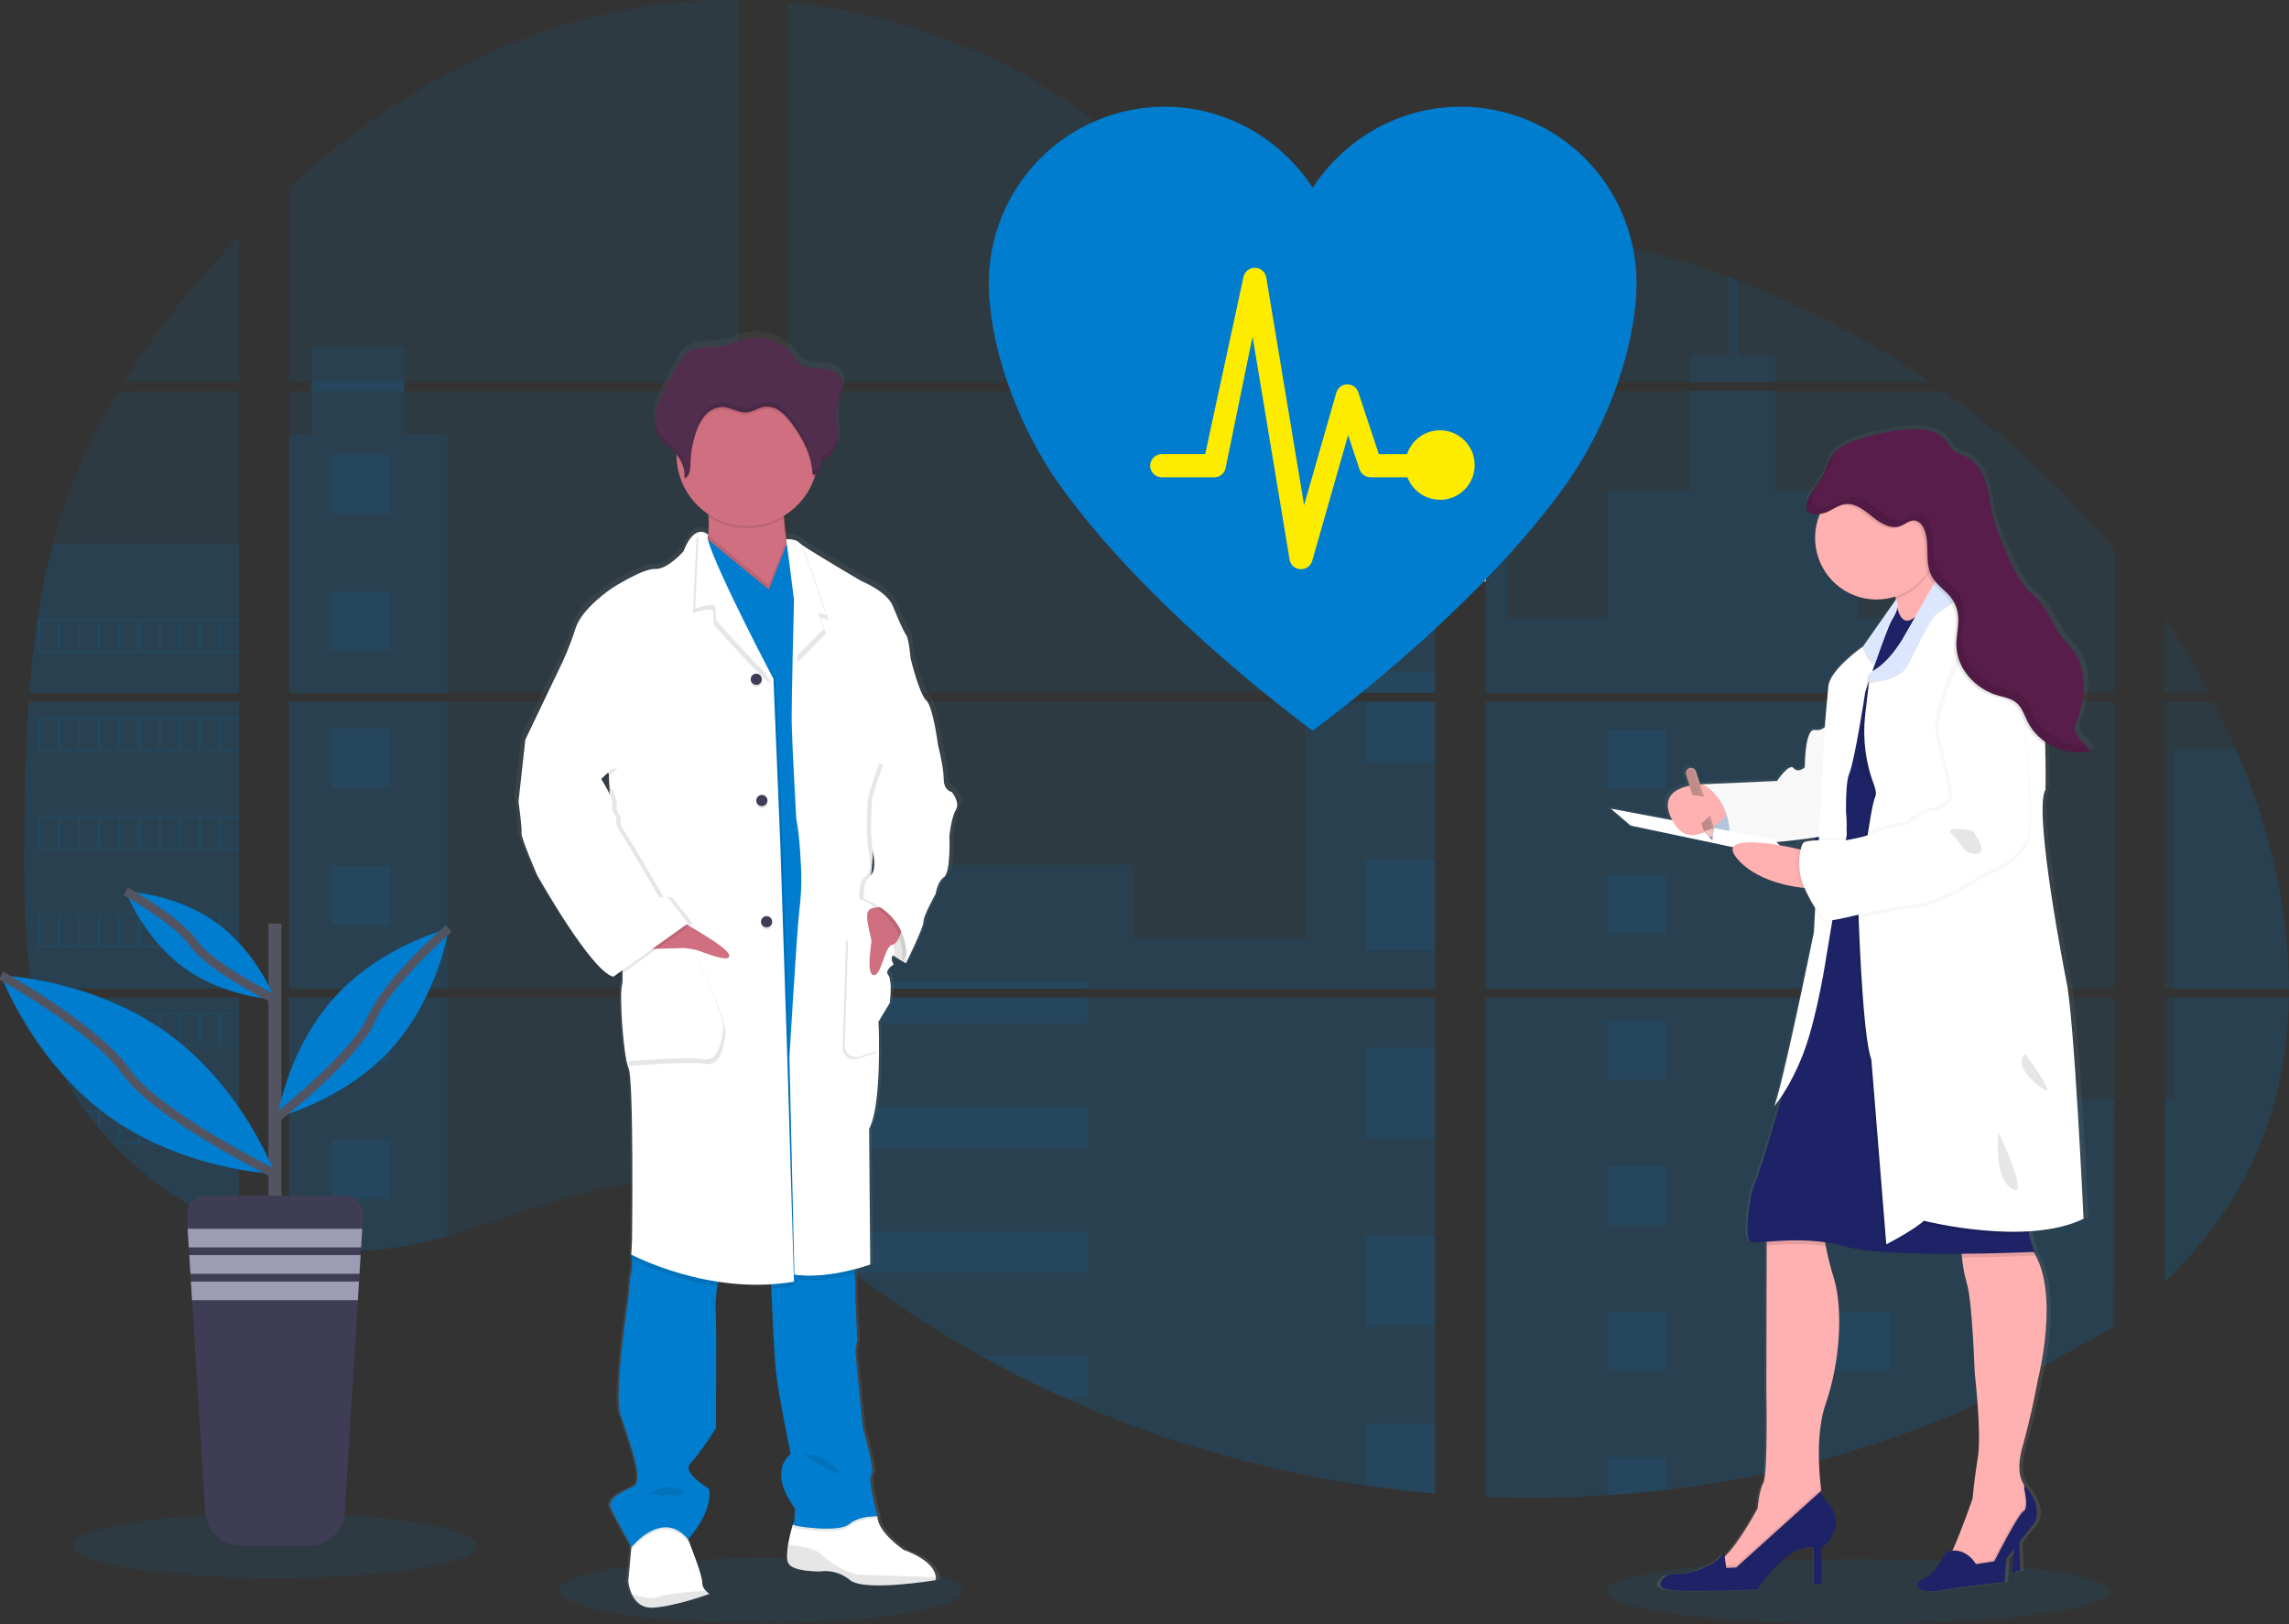 <svg width="520" height="369" viewBox="0 0 520 369" fill="none" xmlns="http://www.w3.org/2000/svg">
<rect x="0" y="0" width="520" height="369" fill="#333333" stroke="none"/>
<g clip-path="url(#clip0_8396_11495)">
<path opacity="0.1" d="M172.878 368.793C198.202 368.793 218.731 365.489 218.731 361.415C218.731 357.34 198.202 354.037 172.878 354.037C147.555 354.037 127.026 357.34 127.026 361.415C127.026 365.489 147.555 368.793 172.878 368.793Z" fill="#007DCF"/>
<path opacity="0.1" d="M422.126 369C453.726 369 479.343 365.697 479.343 361.622C479.343 357.548 453.726 354.245 422.126 354.245C390.526 354.245 364.909 357.548 364.909 361.622C364.909 365.697 390.526 369 422.126 369Z" fill="#007DCF"/>
<path opacity="0.1" d="M6.512 159.435H54.271V224.646H10.009C9.891 225.316 9.778 225.99 9.656 226.664H54.271V279.256C54.191 279.232 54.12 279.204 54.045 279.176C52.784 278.676 51.532 278.148 50.28 277.582L49.48 277.219C48.225 276.625 46.971 275.997 45.716 275.333C45.278 275.102 44.84 274.862 44.408 274.617C37.441 270.707 31.113 265.754 25.641 259.927C25.481 259.772 25.331 259.607 25.171 259.456C24.408 258.626 23.66 257.787 22.935 256.929L22.135 255.986C21.279 254.935 20.451 253.855 19.646 252.762C19.529 252.602 19.416 252.441 19.293 252.29C16.021 247.745 13.303 242.822 11.199 237.629C11.133 237.474 11.077 237.304 11.016 237.158C10.37 235.492 9.797 233.811 9.298 232.114C9.082 231.402 8.875 230.699 8.696 229.959C8.63 229.742 8.574 229.53 8.522 229.318C5.849 218.867 5.534 208.01 5.534 197.228C5.534 195.97 5.534 194.706 5.534 193.457C5.534 189.096 5.585 184.707 5.661 180.323C5.661 179.187 5.708 178.056 5.731 176.915C5.797 174.02 5.891 171.126 6.014 168.231C6.042 167.425 6.08 166.624 6.122 165.822C6.122 165.36 6.145 164.898 6.192 164.436C6.305 162.758 6.4 161.094 6.512 159.435Z" fill="#007DCF"/>
<path opacity="0.1" d="M54.271 86.826H28.074C32.333 80.149 36.986 73.733 42.008 67.611C45.9 62.822 50.008 58.155 54.271 53.657V86.826Z" fill="#007DCF"/>
<path opacity="0.1" d="M54.271 88.844V157.417H6.663C6.663 157.219 6.696 157.016 6.71 156.818C6.752 156.276 6.795 155.734 6.842 155.196C6.894 154.565 6.95 153.928 7.011 153.311C7.072 152.693 7.138 151.939 7.209 151.255C7.28 150.572 7.345 149.879 7.425 149.195C7.505 148.511 7.576 147.828 7.661 147.149C7.745 146.47 7.821 145.782 7.91 145.103C7.981 144.537 8.056 143.976 8.131 143.411C8.239 142.614 8.352 141.813 8.475 141.021C8.475 140.903 8.508 140.78 8.527 140.667C9.385 134.869 10.556 129.122 12.032 123.451C13.578 117.501 15.552 111.672 17.938 106.008C20.474 100.083 23.444 94.354 26.822 88.867L54.271 88.844Z" fill="#007DCF"/>
<path opacity="0.1" d="M65.673 159.43V224.646H167.679V159.43H65.673ZM65.673 226.659V282.664C66.256 282.787 66.835 282.904 67.409 283.003C68.19 283.154 68.967 283.291 69.762 283.409C69.913 283.432 70.068 283.456 70.233 283.47C70.543 283.522 70.863 283.564 71.174 283.607C71.96 283.715 72.741 283.805 73.527 283.876C73.898 283.913 74.275 283.946 74.651 283.975L75.56 284.045C76.054 284.083 76.543 284.111 77.028 284.125C77.329 284.125 77.63 284.154 77.941 284.163C78.176 284.163 78.411 284.163 78.656 284.163C78.901 284.163 79.249 284.163 79.545 284.163C79.95 284.163 80.355 284.163 80.755 284.163H81.296C81.701 284.163 82.105 284.163 82.505 284.125H82.533C82.811 284.125 83.093 284.125 83.376 284.088C83.454 284.092 83.533 284.092 83.611 284.088C83.846 284.088 84.082 284.088 84.308 284.055H84.472L86.049 283.932C86.566 283.885 87.088 283.824 87.616 283.767L88.689 283.64C93.053 283.027 97.37 282.107 101.606 280.887C111.121 278.228 120.429 274.508 129.939 271.784C142.235 268.272 155.82 266.546 167.702 270.841V226.659H65.673ZM167.679 86.826V0.005C156.511 -0.116 145.373 1.192 134.536 3.899C108.707 10.4 85.531 24.5 65.673 42.508V86.822H70.793V88.835H65.673V157.417H167.679V88.839H91.813V86.826H167.679ZM298.7 57.499C292.309 57.273 285.957 55.246 280.211 52.116C269.223 46.129 260.447 36.884 250.64 29.082C230.265 12.832 204.995 3.027 179.071 0.594V86.826H324.689L325.052 86.445L298.7 57.499ZM311.965 55.142L326.031 70.605V51.088C321.32 51.672 317.193 53.063 311.984 55.123L311.965 55.142ZM326.031 296.571V226.659H296.06C295.98 226.362 295.9 226.061 295.806 225.759C295.895 226.061 295.97 226.362 296.055 226.659H179.09V277.219C180.2 278.044 181.297 278.912 182.384 279.793C183.556 280.736 184.713 281.731 185.876 282.706L187.047 283.678C187.607 284.149 188.172 284.62 188.741 285.064C189.871 285.981 191.011 286.886 192.162 287.779C192.732 288.25 193.315 288.675 193.894 289.118C203.083 296.156 212.776 302.507 222.895 308.121C225.164 309.378 227.452 310.605 229.761 311.803C231.3 312.59 232.848 313.372 234.401 314.131C236.735 315.272 239.088 316.372 241.459 317.431C263.325 327.264 286.447 334.012 310.163 337.481C315.43 338.26 320.718 338.873 326.026 339.319V296.566H326.496L326.031 296.571ZM179.09 88.839V157.417H326.049V88.839H179.09ZM179.09 159.43V224.646H326.049V159.43H179.09ZM337.456 51.003V72.773L355.408 53.04C349.46 52.078 343.476 51.391 337.456 50.98V51.003ZM337.456 159.453V224.646H480.392V159.43L337.456 159.453ZM479.87 301.747L480.373 226.659H337.456V340.069C346.663 340.456 355.884 340.346 365.078 339.739H365.238C369.63 339.462 374.002 339.06 378.353 338.532H378.452C401.666 335.826 424.364 329.758 445.838 320.519M507.953 170.169C507.417 168.901 506.857 167.642 506.288 166.398C505.224 164.04 504.099 161.749 502.942 159.458H491.789V224.646H519.986C519.972 206.185 515.308 187.329 507.967 170.145L507.953 170.169ZM491.789 226.683V291.267C499.732 283.64 506.443 274.914 511.276 264.939C517.087 252.927 519.746 239.92 519.962 226.673L491.789 226.683ZM491.789 140.45V157.422H501.897C498.839 151.579 495.47 145.906 491.803 140.427L491.789 140.45ZM394.852 63.797C394.108 63.515 393.365 63.227 392.616 62.949C384.725 60.029 376.662 57.602 368.471 55.68L340.999 85.883L340.472 86.445L340.825 86.831H438.601C424.983 77.441 410.302 69.701 394.866 63.774L394.852 63.797ZM441.466 88.863H339.461L337.456 90.701V157.417H355.027H355.055H480.411V125.101C469.071 111.362 455.983 99.171 441.48 88.839L441.466 88.863Z" fill="#007DCF"/>
<path opacity="0.1" d="M54.271 123.432V157.417H6.663C6.663 157.219 6.696 157.016 6.71 156.818C6.752 156.276 6.795 155.734 6.842 155.196C6.894 154.565 6.95 153.928 7.011 153.311C7.072 152.693 7.138 151.939 7.209 151.255C7.28 150.572 7.345 149.879 7.425 149.195C7.505 148.512 7.576 147.828 7.661 147.149C7.745 146.47 7.821 145.782 7.91 145.103C7.981 144.538 8.056 143.977 8.131 143.411C8.239 142.614 8.352 141.813 8.475 141.021C8.475 140.903 8.508 140.78 8.527 140.667C9.385 134.87 10.556 129.122 12.032 123.451L54.271 123.432Z" fill="#007DCF"/>
<path opacity="0.1" d="M6.512 159.435H54.271V224.646H10.009C9.891 225.316 9.778 225.99 9.656 226.664H54.271V279.256C54.191 279.232 54.12 279.204 54.045 279.176C52.784 278.676 51.532 278.148 50.28 277.582L49.48 277.219C48.225 276.625 46.971 275.997 45.716 275.333C45.278 275.102 44.84 274.862 44.408 274.617C37.441 270.707 31.113 265.754 25.641 259.927C25.481 259.772 25.331 259.607 25.171 259.456C24.408 258.626 23.66 257.787 22.935 256.929L22.135 255.986C21.279 254.935 20.451 253.855 19.646 252.762C19.529 252.602 19.416 252.441 19.293 252.29C16.021 247.745 13.303 242.822 11.199 237.629C11.133 237.474 11.077 237.304 11.016 237.158C10.37 235.492 9.797 233.811 9.298 232.114C9.082 231.402 8.875 230.699 8.696 229.959C8.63 229.742 8.574 229.53 8.522 229.318C5.849 218.867 5.534 208.01 5.534 197.228C5.534 195.97 5.534 194.706 5.534 193.457C5.534 189.096 5.585 184.707 5.661 180.323C5.661 179.187 5.708 178.056 5.731 176.915C5.797 174.02 5.891 171.126 6.014 168.231C6.042 167.425 6.08 166.624 6.122 165.822C6.122 165.36 6.145 164.898 6.192 164.436C6.305 162.758 6.4 161.094 6.512 159.435Z" fill="#007DCF"/>
<path opacity="0.1" d="M101.582 98.659V157.417H65.673V98.659H70.793V78.765H91.808V98.659H101.582Z" fill="#007DCF"/>
<path opacity="0.1" d="M101.582 159.43H65.678V224.641H101.582V159.43Z" fill="#007DCF"/>
<path opacity="0.1" d="M65.673 226.664H101.582V280.877C97.346 282.097 93.03 283.015 88.665 283.626L87.592 283.758C87.065 283.819 86.543 283.871 86.025 283.923C85.507 283.975 84.971 284.012 84.449 284.045H84.284C84.058 284.045 83.813 284.074 83.592 284.078H83.352C83.07 284.078 82.787 284.107 82.505 284.116C82.105 284.14 81.705 284.144 81.296 284.149C81.122 284.149 80.957 284.149 80.783 284.149C80.378 284.149 79.978 284.149 79.573 284.149H78.684C78.444 284.149 78.214 284.149 77.964 284.149L77.056 284.116C76.585 284.116 76.077 284.064 75.588 284.031L74.684 283.965L73.56 283.862C72.769 283.791 71.983 283.701 71.207 283.593L70.266 283.461L69.795 283.395C69.009 283.272 68.233 283.14 67.442 282.989C66.863 282.89 66.289 282.768 65.706 282.65L65.673 226.664Z" fill="#007DCF"/>
<path opacity="0.1" d="M326.049 91.72H296.441V157.412H326.049V91.72Z" fill="#007DCF"/>
<path opacity="0.1" d="M326.054 159.43V224.646H179.09V196.516H257.369V213.11H296.441V159.43H326.054Z" fill="#007DCF"/>
<path opacity="0.1" d="M326.52 296.585H326.049V339.367C320.747 338.917 315.461 338.306 310.191 337.533C286.463 334.053 263.332 327.291 241.459 317.441C235.144 314.593 228.958 311.485 222.9 308.116C212.781 302.5 203.086 296.149 193.894 289.113C191.585 287.341 189.306 285.527 187.057 283.673C185.499 282.386 183.951 281.066 182.384 279.784C181.297 278.902 180.2 278.035 179.09 277.205V226.664H296.05C295.97 226.362 295.89 226.061 295.806 225.764C295.895 226.061 295.98 226.362 296.06 226.664H326.049V296.557C326.209 296.562 326.364 296.576 326.52 296.585Z" fill="#007DCF"/>
<path opacity="0.1" d="M403.27 86.826H383.977V80.821H392.626V62.93C393.375 63.204 394.122 63.485 394.866 63.774V80.821H403.27V86.826Z" fill="#007DCF"/>
<path opacity="0.1" d="M449.753 157.417H355.037C355.037 157.417 355.037 157.417 355.07 157.44L355.027 157.417H337.456V91.724H342.435V140.28H365.187V111.524H383.981V88.844H403.275V111.543H422.069V140.299H449.753V157.417Z" fill="#007DCF"/>
<path opacity="0.1" d="M337.456 159.43V224.646H449.753V159.43H337.456ZM480.237 301.412L480.392 249.792H449.753V226.692H337.456V340.069C346.663 340.456 355.884 340.346 365.079 339.739H365.239C369.631 339.462 374.002 339.06 378.353 338.532H378.452C401.666 335.825 424.364 329.758 445.838 320.519" fill="#007DCF"/>
<path opacity="0.1" d="M493.784 226.664H519.981C519.751 239.906 517.097 252.913 511.29 264.925C506.457 274.905 499.742 283.631 491.808 291.253V249.768H493.784V226.664Z" fill="#007DCF"/>
<path opacity="0.1" d="M519.996 224.646H493.785V170.145H507.968C515.309 187.328 519.972 206.185 519.996 224.646Z" fill="#007DCF"/>
<path opacity="0.1" d="M326.054 109.982H310.191V130.579H326.054V109.982Z" fill="#007DCF"/>
<path opacity="0.1" d="M326.054 152.674H310.191V157.417H326.054V152.674Z" fill="#007DCF"/>
<path opacity="0.1" d="M326.054 159.43H310.191V173.266H326.054V159.43Z" fill="#007DCF"/>
<path opacity="0.1" d="M326.054 195.366H310.191V215.963H326.054V195.366Z" fill="#007DCF"/>
<path opacity="0.1" d="M326.054 238.058H310.191V258.654H326.054V238.058Z" fill="#007DCF"/>
<path opacity="0.1" d="M326.049 296.557C326.209 296.557 326.364 296.557 326.52 296.585H326.049V301.37H310.191V280.75H326.049V296.557Z" fill="#007DCF"/>
<path opacity="0.1" d="M326.049 323.433V339.343C320.747 338.894 315.461 338.282 310.191 337.509V323.433H326.049Z" fill="#007DCF"/>
<path opacity="0.1" d="M247.073 223.133H179.09V224.646H247.073V223.133Z" fill="#007DCF"/>
<path opacity="0.1" d="M247.073 226.659H179.09V232.458H247.073V226.659Z" fill="#007DCF"/>
<path opacity="0.1" d="M247.073 251.465H179.09V260.79H247.073V251.465Z" fill="#007DCF"/>
<path opacity="0.1" d="M247.069 279.798V289.123H193.894C191.585 287.356 189.305 285.543 187.052 283.682C185.495 282.395 183.951 281.075 182.379 279.798H247.069Z" fill="#007DCF"/>
<path opacity="0.1" d="M247.069 308.125V317.441H241.455C235.146 314.59 228.961 311.48 222.9 308.111L247.069 308.125Z" fill="#007DCF"/>
<path opacity="0.1" d="M378.466 165.751H365.083V179.159H378.466V165.751Z" fill="#007DCF"/>
<path opacity="0.1" d="M88.698 103.284H75.315V116.691H88.698V103.284Z" fill="#007DCF"/>
<path opacity="0.1" d="M88.698 134.426H75.315V147.833H88.698V134.426Z" fill="#007DCF"/>
<path opacity="0.1" d="M88.698 165.568H75.315V178.975H88.698V165.568Z" fill="#007DCF"/>
<path opacity="0.1" d="M88.698 196.705H75.315V210.112H88.698V196.705Z" fill="#007DCF"/>
<path opacity="0.1" d="M88.698 227.847H75.315V241.254H88.698V227.847Z" fill="#007DCF"/>
<path opacity="0.1" d="M88.698 258.989H75.315V272.396H88.698V258.989Z" fill="#007DCF"/>
<path opacity="0.1" d="M429.556 165.751H416.173V179.159H429.556V165.751Z" fill="#007DCF"/>
<path opacity="0.1" d="M378.466 198.822H365.083V212.229H378.466V198.822Z" fill="#007DCF"/>
<path opacity="0.1" d="M429.556 198.822H416.173V212.229H429.556V198.822Z" fill="#007DCF"/>
<path opacity="0.1" d="M378.466 231.887H365.083V245.294H378.466V231.887Z" fill="#007DCF"/>
<path opacity="0.1" d="M429.556 231.887H416.173V245.294H429.556V231.887Z" fill="#007DCF"/>
<path opacity="0.1" d="M378.466 264.958H365.083V278.365H378.466V264.958Z" fill="#007DCF"/>
<path opacity="0.1" d="M429.556 264.958H416.173V278.365H429.556V264.958Z" fill="#007DCF"/>
<path opacity="0.1" d="M378.466 298.027H365.083V311.435H378.466V298.027Z" fill="#007DCF"/>
<path opacity="0.1" d="M429.556 298.027H416.173V311.435H429.556V298.027Z" fill="#007DCF"/>
<path opacity="0.1" d="M365.083 339.739V331.093H378.461V338.508L365.083 339.739Z" fill="#007DCF"/>
<path opacity="0.1" d="M8.47 140.658V148.328H54.271V140.658H8.47ZM13.035 147.847H9.298V141.129H13.063L13.035 147.847ZM17.595 147.847H13.83V141.129H17.595V147.847ZM22.145 147.847H18.38V141.129H22.145V147.847ZM26.705 147.847H22.945V141.129H26.71L26.705 147.847ZM31.26 147.847H27.495V141.129H31.26V147.847ZM35.82 147.847H32.055V141.129H35.82V147.847ZM40.38 147.847H36.615V141.129H40.38V147.847ZM44.935 147.847H41.17V141.129H44.935V147.847ZM49.49 147.847H45.725V141.129H49.49V147.847ZM54.045 147.847H50.281V141.129H54.045V147.847Z" fill="#007DCF"/>
<path opacity="0.1" d="M8.47 162.975V170.645H54.271V162.975H8.47ZM13.035 170.16H9.298V163.461H13.063L13.035 170.16ZM17.595 170.16H13.83V163.461H17.595V170.16ZM22.145 170.16H18.38V163.461H22.145V170.16ZM26.705 170.16H22.945V163.461H26.71L26.705 170.16ZM31.26 170.16H27.495V163.461H31.26V170.16ZM35.82 170.16H32.055V163.461H35.82V170.16ZM40.38 170.16H36.615V163.461H40.38V170.16ZM44.935 170.16H41.17V163.461H44.935V170.16ZM49.49 170.16H45.725V163.461H49.49V170.16ZM54.045 170.16H50.281V163.461H54.045V170.16Z" fill="#007DCF"/>
<path opacity="0.1" d="M8.47 185.301V192.985H54.271V185.301H8.47ZM13.035 192.486H9.298V185.782H13.063L13.035 192.486ZM17.595 192.486H13.83V185.782H17.595V192.486ZM22.145 192.486H18.38V185.782H22.145V192.486ZM26.705 192.486H22.945V185.782H26.71L26.705 192.486ZM31.26 192.486H27.495V185.782H31.26V192.486ZM35.82 192.486H32.055V185.782H35.82V192.486ZM40.38 192.486H36.615V185.782H40.38V192.486ZM44.935 192.486H41.17V185.782H44.935V192.486ZM49.49 192.486H45.725V185.782H49.49V192.486ZM54.045 192.486H50.281V185.782H54.045V192.486Z" fill="#007DCF"/>
<path opacity="0.1" d="M8.47 207.628V215.289H54.271V207.628H8.47ZM13.035 214.812H9.298V208.104H13.063L13.035 214.812ZM17.595 214.812H13.83V208.104H17.595V214.812ZM22.145 214.812H18.38V208.104H22.145V214.812ZM26.705 214.812H22.945V208.104H26.71L26.705 214.812ZM31.26 214.812H27.495V208.104H31.26V214.812ZM35.82 214.812H32.055V208.104H35.82V214.812ZM40.38 214.812H36.615V208.104H40.38V214.812ZM44.935 214.812H41.17V208.104H44.935V214.812ZM49.49 214.812H45.725V208.104H49.49V214.812ZM54.045 214.812H50.281V208.104H54.045V214.812Z" fill="#007DCF"/>
<path opacity="0.1" d="M8.668 229.95C8.851 230.671 9.059 231.392 9.275 232.104V230.431H13.04V237.134H11.025C11.087 237.29 11.148 237.459 11.209 237.606H54.271V229.95H8.668ZM17.609 237.134H13.844V230.431H17.609V237.134ZM22.159 237.134H18.395V230.431H22.159V237.134ZM26.719 237.134H22.945V230.431H26.71L26.719 237.134ZM31.274 237.134H27.51V230.431H31.274V237.134ZM35.834 237.134H32.069V230.431H35.834V237.134ZM40.394 237.134H36.629V230.431H40.394V237.134ZM44.949 237.134H41.184V230.431H44.949V237.134ZM49.504 237.134H45.74V230.431H49.504V237.134ZM54.059 237.134H50.295V230.431H54.059V237.134Z" fill="#007DCF"/>
<path opacity="0.1" d="M19.303 252.276C19.42 252.427 19.533 252.597 19.656 252.748H22.145V255.968C22.413 256.288 22.677 256.609 22.95 256.91V252.729H26.714V259.456H25.19C25.34 259.612 25.486 259.777 25.66 259.928H54.285V252.276H19.303ZM31.26 259.456H27.495V252.757H31.26V259.456ZM35.82 259.456H32.055V252.757H35.82V259.456ZM40.38 259.456H36.615V252.757H40.38V259.456ZM44.935 259.456H41.17V252.757H44.935V259.456ZM49.49 259.456H45.725V252.757H49.49V259.456ZM54.045 259.456H50.28V252.757H54.045V259.456Z" fill="#007DCF"/>
<path opacity="0.1" d="M44.427 274.598C44.855 274.843 45.293 275.07 45.735 275.315V275.079H49.499V277.2L50.3 277.573V275.079H54.064V279.157C54.136 279.193 54.212 279.221 54.29 279.242V274.598H44.427Z" fill="#007DCF"/>
<path opacity="0.1" d="M295.806 225.759C295.895 226.06 295.97 226.362 296.055 226.659C295.98 226.362 295.9 226.06 295.806 225.759ZM70.811 86.812V88.825H91.832V86.812H70.811ZM295.806 225.759C295.895 226.06 295.97 226.362 296.055 226.659C295.98 226.362 295.9 226.06 295.806 225.759ZM295.806 225.759C295.895 226.06 295.97 226.362 296.055 226.659C295.98 226.362 295.9 226.06 295.806 225.759Z" fill="#007DCF"/>
<path d="M217.216 178.984C217.216 178.984 215.362 178.725 215.362 176.019C215.362 173.313 214.035 168.259 214.035 168.259C214.035 168.236 212.886 159.458 211.3 158.063C209.715 156.667 207.677 148.474 207.677 148.474C207.677 148.474 207.329 144.028 206.618 143.071C205.908 142.114 204.948 139.771 203.531 136.429C202.115 133.087 196.209 130.772 196.209 130.772C196.209 130.772 185.532 124.568 182.506 122.546C182.231 122.38 181.974 122.185 181.739 121.966C181.212 121.273 178.916 121.259 178.916 121.259C178.676 119.741 178.445 117.996 178.37 116.417C178.37 116.248 178.37 116.078 178.346 115.908C181.72 113.91 184.262 110.76 185.504 107.036C185.56 106.857 185.607 106.668 185.659 106.489C185.861 106.422 186.047 106.314 186.205 106.171C186.363 106.028 186.49 105.854 186.577 105.659C186.85 105.051 186.854 104.339 187.193 103.774C187.588 103.104 188.341 102.746 188.934 102.242C190.431 100.969 190.817 98.824 190.746 96.872C190.699 95.293 190.445 93.699 190.544 92.13L190.572 91.734C190.6 91.498 190.633 91.262 190.675 91.036C190.906 89.867 191.409 88.764 191.692 87.604C191.974 86.444 192.002 85.138 191.344 84.139C190.379 82.673 188.37 82.381 186.605 82.23C184.605 82.06 182.817 82.282 181.537 80.618C180.938 79.748 180.264 78.932 179.523 78.18C179.259 77.935 176.699 76.37 176.699 76.266C174.201 75.107 171.369 74.889 168.723 75.653C167.396 76.04 166.144 76.672 164.799 76.988C161.895 77.676 158.554 76.931 156.088 78.595C154.714 79.538 153.891 81.037 153.119 82.499C152.492 83.702 151.855 84.904 151.209 86.105C150.169 88.08 149.11 90.088 148.672 92.276C148.58 92.752 148.524 93.234 148.503 93.718V93.742C148.503 93.916 148.503 94.091 148.503 94.265V94.487C148.503 94.652 148.503 94.812 148.531 94.958C148.559 95.104 148.555 95.151 148.569 95.25C148.583 95.349 148.606 95.571 148.635 95.722C148.663 95.873 148.719 96.137 148.776 96.344C148.799 96.434 148.832 96.519 148.86 96.603C148.907 96.764 148.964 96.919 149.025 97.075C149.058 97.155 149.091 97.24 149.129 97.32C149.199 97.485 149.284 97.645 149.369 97.791C149.406 97.857 149.434 97.919 149.472 97.98C149.603 98.199 149.748 98.41 149.905 98.612C150.912 99.87 152.394 100.672 153.491 101.85C153.491 101.897 153.491 101.945 153.491 101.987C153.491 102.119 153.491 102.246 153.491 102.378C153.549 105.007 154.247 107.581 155.525 109.877C156.803 112.174 158.621 114.123 160.822 115.555C160.822 115.734 160.846 115.918 160.855 116.097C160.947 117.496 160.93 118.9 160.803 120.297C160.612 120.071 160.372 119.891 160.102 119.77C159.831 119.649 159.537 119.591 159.241 119.599C159.039 119.589 158.836 119.607 158.639 119.651L158.597 119.618V119.661C157.561 119.915 156.286 120.995 155.067 124.064C155.067 124.064 151.359 128.25 148.536 128.075C145.712 127.901 138.564 132.431 138.564 132.431C138.564 132.431 131.59 136.966 130.094 141.586C129.258 144.206 128.255 146.77 127.092 149.261L118.471 167.057L116.88 181.176C116.88 181.176 117.76 187.456 117.586 188.413C117.412 189.37 121.205 198.001 121.205 198.001C121.205 198.001 133.736 220.059 138.856 221.191L139.223 220.931C139.442 221.046 139.674 221.133 139.915 221.191L140.969 220.446C141.032 221.276 141.005 222.11 140.889 222.935C140.183 225.113 141.152 239.326 142.385 242.112C143.618 244.898 143.181 281.429 143.181 281.429L143.006 284.653C143.006 284.653 143.006 284.757 143.049 284.936L143.006 285.7L143.134 285.766C143.265 286.789 143.223 287.826 143.006 288.835C142.564 290.249 142.385 294.247 142.385 294.247C142.385 294.247 138.861 316.818 140.531 321.353C142.202 325.888 143.623 330.857 143.623 330.857C143.623 330.857 145.388 336.514 143.708 337.481C142.028 338.447 137.251 340.069 138.235 342.426C139.129 344.604 142.522 350.44 143.025 351.293L142.983 351.741L142.291 359.251C142.403 360.242 142.672 361.21 143.086 362.117C143.844 363.753 145.317 365.45 148.117 365.266C148.587 365.233 149.133 365.177 149.66 365.106C154.785 364.418 161.095 362.126 161.095 362.126C160.768 361.918 160.467 361.669 160.201 361.386C159.949 361.142 159.75 360.849 159.615 360.525C159.479 360.2 159.412 359.852 159.415 359.501C159.491 358.134 156.935 351.619 156.3 350.016C156.201 349.785 156.15 349.653 156.15 349.653C156.15 349.653 161.975 343.553 161.006 338.145C161.006 338.145 154.559 334.374 156.681 332.304C158.804 330.235 162.596 324.29 162.596 324.29C162.596 324.29 162.77 302.063 162.596 298.744C162.415 296.44 162.524 294.123 162.921 291.847C162.992 291.503 163.076 291.168 163.166 290.838C166.101 291.277 169.064 291.502 172.031 291.512C173.114 291.512 174.215 291.512 175.325 291.446C175.325 291.761 175.339 292.1 175.368 292.465C175.612 297.971 176.069 307.626 176.441 311.213C176.968 316.356 179.88 330.216 179.88 330.216C179.88 330.216 174.323 333.789 180.85 342.596C180.85 342.596 180.85 345.787 180.417 346.249C179.955 347.759 179.582 349.296 179.302 350.85C179.029 352.51 178.916 354.188 179.358 355.06C180.417 357.144 186.77 356.974 186.77 356.974L186.925 356.946C188.124 356.821 189.336 356.937 190.491 357.286C191.645 357.635 192.719 358.21 193.649 358.977C196.063 360.92 205.225 360.066 210.185 359.449C212.129 359.204 213.427 358.977 213.427 358.977C213.49 358.757 213.513 358.527 213.493 358.299C213.442 357.078 212.486 354.4 206.011 352.01C206.011 352.01 199.922 347.908 200.007 344.335H199.88H199.174C199.687 344.307 200.016 344.335 200.016 344.335C200.016 344.335 197.63 335.614 198.604 334.907C199.579 334.2 196.661 324.535 196.661 324.535C196.661 324.535 194.99 308.319 194.901 307.182C194.905 306.207 195.052 305.238 195.339 304.307L194.901 295.416C194.901 295.416 194.816 292.46 194.901 291.498C194.887 290.663 194.819 289.831 194.699 289.004C194.656 288.674 194.614 288.33 194.567 287.991C196.849 287.411 198.332 286.874 198.332 286.874L198.068 255.925C200.007 252.153 200.364 243.88 200.355 238.011C200.355 234.239 200.186 231.449 200.186 231.449L202.835 227.116C202.835 227.116 203.447 221.931 202.477 220.795C202.049 220.281 202.242 219.748 202.595 219.31C202.778 219.164 202.972 219.032 203.174 218.914C203.174 218.914 203.145 218.871 203.113 218.81C203.298 218.655 203.494 218.515 203.701 218.39C203.701 218.39 202.76 216.929 203.602 216.311C204.393 216.849 205.098 217.254 205.635 217.584C205.597 217.928 205.56 218.126 205.56 218.126L205.785 217.655C206.303 217.947 206.618 218.126 206.618 218.126C206.618 218.126 210.769 209.843 210.679 208.622C210.59 207.401 213.503 202.258 213.503 202.258C213.503 202.258 213.856 199.557 215.446 198.426C217.037 197.294 216.679 189.096 216.679 189.096C216.679 189.096 217.121 184.825 218.18 183.081C219.239 181.337 217.216 178.984 217.216 178.984ZM137.802 175.35L137.882 177.325C137.411 176.566 137.073 176.019 137.073 176.019L137.802 175.35Z" fill="url(#paint0_linear_8396_11495)"/>
<path d="M206.844 214.548L205.828 218.885C205.828 218.885 197.687 214.723 196.219 209.433C194.751 204.144 198.675 202.136 198.675 202.136L206.261 205.356L206.844 214.548Z" fill="white"/>
<path opacity="0.1" d="M206.844 214.548L205.828 218.885C205.828 218.885 197.687 214.723 196.219 209.433C194.751 204.144 198.675 202.136 198.675 202.136L206.261 205.356L206.844 214.548Z" fill="black"/>
<path d="M161.156 362.155C161.156 362.155 153.627 364.927 148.451 365.276C145.703 365.46 144.258 363.772 143.515 362.146C143.109 361.241 142.847 360.279 142.738 359.294L143.411 351.822L143.769 347.843L154.766 344.981L156.324 349.752L156.47 350.115C157.095 351.708 159.604 358.19 159.528 359.543C159.525 359.89 159.592 360.233 159.725 360.553C159.857 360.873 160.053 361.163 160.3 361.406C160.553 361.691 160.84 361.943 161.156 362.155Z" fill="white"/>
<path d="M212.585 358.355C212.604 358.582 212.582 358.811 212.519 359.029C212.519 359.029 196.416 361.721 193.122 359.029C192.194 358.243 191.111 357.66 189.944 357.317C188.777 356.975 187.552 356.88 186.346 357.04C186.346 357.04 180.116 357.21 179.076 355.154C178.643 354.292 178.756 352.618 179.024 350.968C179.298 349.422 179.662 347.894 180.116 346.391L180.365 346.193L181.848 345L199.202 344.486H199.334C199.249 348.041 205.226 352.118 205.226 352.118C211.574 354.475 212.51 357.139 212.585 358.355Z" fill="white"/>
<path opacity="0.1" d="M212.585 358.355C212.602 358.583 212.578 358.811 212.515 359.03C212.515 359.03 196.416 361.721 193.122 359.03C192.194 358.244 191.112 357.661 189.946 357.318C188.78 356.976 187.556 356.881 186.351 357.04C186.351 357.04 180.116 357.21 179.081 355.154C178.648 354.287 178.756 352.618 179.024 350.968C181.424 351.209 185.212 351.807 186.699 353.236C188.948 355.409 192.76 357.578 195.099 357.747C196.929 357.865 207.88 358.214 212.585 358.355Z" fill="black"/>
<path opacity="0.1" d="M161.157 362.155C161.157 362.155 153.627 364.927 148.451 365.276C145.703 365.46 144.258 363.772 143.52 362.141C145.435 362.787 148.093 363.465 149.491 362.843C151.147 362.108 157.02 361.632 160.314 361.429C160.565 361.704 160.848 361.948 161.157 362.155Z" fill="black"/>
<path d="M172.328 138.772C166.117 136.354 158.126 128.363 160.121 124.629C160.565 123.687 160.828 122.67 160.898 121.631C161.026 120.221 161.045 118.802 160.954 117.388C160.815 115.073 160.536 112.769 160.121 110.487C160.121 110.487 179.514 110.925 178.384 113.787C178.055 114.626 178.003 116.083 178.093 117.714C178.182 119.345 178.417 121.188 178.662 122.748C179.001 124.889 179.34 126.52 179.34 126.52C179.34 126.52 178.154 128.184 177.457 128.274C176.761 128.363 181.241 142.218 172.328 138.772Z" fill="#CF6F80"/>
<path opacity="0.1" d="M156.455 350.115L156.309 350.275C150.512 343.251 143.5 352.005 143.5 352.005L143.397 351.822L143.755 347.843L154.752 344.981L156.309 349.752L156.455 350.115Z" fill="black"/>
<path opacity="0.1" d="M199.339 344.981C199.339 344.981 195.103 344.892 192.845 346.89C190.586 348.889 179.669 347.324 180.139 346.89C180.279 346.675 180.363 346.429 180.384 346.174L181.866 344.981L199.221 344.467C199.287 344.783 199.339 344.981 199.339 344.981Z" fill="black"/>
<path d="M163.669 289.82C163.354 290.602 163.114 291.411 162.954 292.239C162.562 294.504 162.453 296.81 162.629 299.103C162.803 302.403 162.629 324.517 162.629 324.517C162.629 324.517 158.907 330.414 156.832 332.493C154.757 334.572 161.067 338.306 161.067 338.306C162.008 343.68 156.305 349.752 156.305 349.752C150.507 342.728 143.496 351.487 143.496 351.487C143.496 351.487 139.684 344.887 138.734 342.53C137.783 340.173 142.456 338.542 144.098 337.585C145.741 336.628 144.018 330.985 144.018 330.985C144.018 330.985 142.63 326.04 140.983 321.528C139.336 317.017 142.799 294.558 142.799 294.558C142.799 294.558 142.978 290.57 143.407 289.179C143.623 288.176 143.666 287.142 143.534 286.124C143.505 285.78 143.472 285.493 143.449 285.299C143.425 285.106 143.407 285.017 143.407 285.017L143.472 284.903L145.825 280.51C145.825 280.51 164.799 287.053 163.669 289.82Z" fill="#007DCF"/>
<path d="M199.339 344.463C199.339 344.463 195.104 344.373 192.845 346.348C190.586 348.323 179.669 346.782 180.14 346.348C180.61 345.915 180.572 342.704 180.572 342.704C174.168 333.945 179.631 330.391 179.631 330.391C179.631 330.391 176.77 316.602 176.253 311.487C175.89 307.913 175.443 298.31 175.203 292.828C175.1 290.471 175.039 288.849 175.039 288.849L180.271 287.793L180.944 287.656L193.565 285.12C193.565 285.12 193.913 287.477 194.148 289.405C194.266 290.229 194.332 291.058 194.346 291.89C194.261 292.833 194.346 295.784 194.346 295.784L194.774 304.632C194.495 305.56 194.35 306.524 194.346 307.494C194.431 308.62 196.073 324.752 196.073 324.752C196.073 324.752 198.929 334.379 197.955 335.072C196.981 335.765 199.339 344.463 199.339 344.463Z" fill="#007DCF"/>
<path opacity="0.1" d="M178.384 113.787C178.055 114.626 178.003 116.083 178.092 117.714C175.495 119.281 172.509 120.082 169.477 120.025C166.445 119.968 163.491 119.056 160.954 117.393C160.814 115.076 160.536 112.77 160.121 110.487C160.121 110.487 179.513 110.916 178.384 113.787Z" fill="black"/>
<path d="M185.88 103.368C185.884 105.067 185.617 106.756 185.09 108.37C183.911 111.988 181.493 115.071 178.265 117.076C175.036 119.08 171.203 119.877 167.445 119.324C163.687 118.772 160.244 116.906 157.726 114.057C155.208 111.208 153.776 107.559 153.684 103.755C153.684 103.623 153.684 103.5 153.684 103.368C153.647 101.227 154.037 99.1 154.83 97.111C155.622 95.122 156.802 93.311 158.301 91.783C159.8 90.256 161.587 89.043 163.559 88.215C165.53 87.387 167.647 86.96 169.785 86.96C171.922 86.96 174.039 87.387 176.01 88.215C177.982 89.043 179.769 90.256 181.268 91.783C182.767 93.311 183.947 95.122 184.74 97.111C185.532 99.1 185.922 101.227 185.885 103.368H185.88Z" fill="#CF6F80"/>
<path opacity="0.1" d="M172.328 138.772C166.117 136.354 158.126 128.363 160.121 124.63C160.565 123.687 160.828 122.671 160.898 121.631L169.401 128.632L174.662 132.955L178.662 122.753C179.001 124.894 179.34 126.525 179.34 126.525C179.34 126.525 178.154 128.189 177.457 128.278C176.761 128.368 181.241 142.218 172.328 138.772Z" fill="black"/>
<path d="M194.318 169.712L187.217 289.217L177.956 289.825L153.976 220.531L157.91 138.263L158.738 120.882L169.401 129.655L174.667 133.978L178.784 123.479L186.44 130.164L194.318 169.712Z" fill="#007DCF"/>
<path opacity="0.1" d="M163.669 289.82C163.354 290.601 163.114 291.411 162.954 292.239C156.215 291.196 149.671 289.148 143.538 286.162L143.411 286.096L143.453 285.337L143.477 284.941L145.83 280.547C145.83 280.547 164.799 287.053 163.669 289.82Z" fill="black"/>
<path opacity="0.1" d="M180.379 292.257C178.657 292.551 176.919 292.749 175.175 292.851C175.071 290.494 175.01 288.872 175.01 288.872L180.243 287.816L180.379 292.257Z" fill="black"/>
<path opacity="0.1" d="M194.12 289.429C190.774 290.301 185.608 291.281 180.982 290.669L180.916 287.68L193.537 285.144C193.537 285.144 193.885 287.477 194.12 289.429Z" fill="black"/>
<path opacity="0.1" d="M180.897 291.215C161.604 294.515 143.934 285.054 143.934 285.054L144.103 281.848C144.103 281.848 144.541 245.507 143.327 242.72C142.113 239.934 141.167 225.806 141.854 223.637C142.541 221.469 139.346 188.95 139.346 188.95L138.828 175.75L119.883 168.061L128.353 150.374C129.497 147.894 130.481 145.343 131.299 142.737C132.772 138.145 139.609 133.634 139.609 133.634C139.609 133.634 146.621 129.127 149.392 129.297C152.164 129.466 155.797 125.308 155.797 125.308C158.479 118.459 160.907 121.561 160.907 121.561C160.907 121.886 160.907 121.561 160.775 122.574C159.834 130.093 175.994 153.853 176.224 154.272L177.763 191.826L179.321 239.35L180.897 291.215Z" fill="black"/>
<path d="M180.379 291.215C161.086 294.515 143.411 285.054 143.411 285.054L143.585 281.848C143.585 281.848 144.023 245.506 142.804 242.72C141.586 239.934 140.644 225.806 141.336 223.637C142.028 221.469 138.828 188.95 138.828 188.95L138.306 175.75L119.351 168.033L127.821 150.345C128.963 147.864 129.947 145.314 130.767 142.708C132.235 138.117 139.077 133.605 139.077 133.605C139.077 133.605 146.089 129.098 148.856 129.268C151.623 129.438 155.26 125.28 155.26 125.28C157.947 118.43 160.907 121.532 160.907 121.532C160.907 121.857 160.625 122.004 160.775 122.546C162.846 129.839 175.476 153.825 175.707 154.244L177.264 191.797L178.822 239.321L180.379 291.215Z" fill="white"/>
<path opacity="0.1" d="M175.18 155.315C173.105 154.447 162.112 141.874 162.112 141.874V139.013C161.712 138.07 159.336 138.645 157.406 139.305L158.234 121.924L159.176 122.706C161.237 129.995 174.94 154.895 175.18 155.315Z" fill="black"/>
<path d="M175.702 154.273C173.622 153.405 162.63 140.832 162.63 140.832V137.971C162.23 137.028 159.853 137.603 157.924 138.263L158.757 120.882L159.698 121.664C161.764 128.953 175.471 153.858 175.702 154.273Z" fill="white"/>
<path opacity="0.1" d="M143.934 216.976C144.193 216.976 157.35 215.59 157.35 215.59C157.35 215.59 165.317 231.284 164.794 235.102C164.272 238.921 163.326 242.301 160.121 241.702C156.917 241.104 142.875 242.174 142.875 242.174L143.934 216.976Z" fill="black"/>
<path d="M143.411 215.934C143.67 215.934 156.827 214.548 156.827 214.548C156.827 214.548 164.789 230.247 164.272 234.06C163.754 237.874 162.799 241.259 159.599 240.66C156.399 240.062 142.353 241.132 142.353 241.132L143.411 215.934Z" fill="white"/>
<path d="M153.326 208.566C153.326 208.566 165.401 215.067 165.66 217.051C165.919 219.036 159.514 216.184 158.131 215.84C157.22 215.62 156.293 215.475 155.359 215.406L146.131 215.656L153.326 208.566Z" fill="#CF6F80"/>
<path opacity="0.1" d="M171.81 156.125C172.512 156.125 173.081 155.555 173.081 154.852C173.081 154.149 172.512 153.58 171.81 153.58C171.108 153.58 170.54 154.149 170.54 154.852C170.54 155.555 171.108 156.125 171.81 156.125Z" fill="black"/>
<path d="M171.81 155.607C172.512 155.607 173.081 155.037 173.081 154.334C173.081 153.631 172.512 153.061 171.81 153.061C171.108 153.061 170.54 153.631 170.54 154.334C170.54 155.037 171.108 155.607 171.81 155.607Z" fill="#3F3D56"/>
<path opacity="0.1" d="M174.149 211.225C174.851 211.225 175.42 210.655 175.42 209.952C175.42 209.249 174.851 208.679 174.149 208.679C173.447 208.679 172.878 209.249 172.878 209.952C172.878 210.655 173.447 211.225 174.149 211.225Z" fill="black"/>
<path d="M174.149 210.701C174.851 210.701 175.42 210.132 175.42 209.429C175.42 208.726 174.851 208.156 174.149 208.156C173.447 208.156 172.878 208.726 172.878 209.429C172.878 210.132 173.447 210.701 174.149 210.701Z" fill="#3F3D56"/>
<path opacity="0.1" d="M173.076 183.675C173.778 183.675 174.347 183.105 174.347 182.402C174.347 181.699 173.778 181.129 173.076 181.129C172.374 181.129 171.806 181.699 171.806 182.402C171.806 183.105 172.374 183.675 173.076 183.675Z" fill="black"/>
<path d="M173.076 183.157C173.778 183.157 174.347 182.587 174.347 181.884C174.347 181.181 173.778 180.611 173.076 180.611C172.374 180.611 171.806 181.181 171.806 181.884C171.806 182.587 172.374 183.157 173.076 183.157Z" fill="#3F3D56"/>
<path d="M202.365 215.142C202.365 215.142 203.23 216.444 202.365 217.052C201.499 217.66 202.449 219.131 202.449 219.131C202.449 219.131 200.289 220.399 201.24 221.54C202.191 222.68 201.588 227.833 201.588 227.833L198.991 232.142C198.991 232.142 199.146 234.919 199.155 238.671C199.155 244.526 198.812 252.757 196.911 256.51L197.174 287.298C197.174 287.298 188.078 290.626 180.464 289.613L179.335 240.208C179.335 240.208 180.982 212.191 181.589 206.817C181.944 204.027 182.089 201.214 182.022 198.402C182.022 198.402 181.763 189.992 180.892 186.089C180.892 186.089 179.951 169.179 179.857 164.498C179.815 162.258 179.932 155.725 180.064 149.511C180.21 142.718 180.375 136.311 180.375 136.311L178.657 122.697C178.657 122.697 180.375 122.522 180.892 123.215C181.124 123.432 181.376 123.627 181.645 123.795C184.61 125.803 195.085 131.979 195.085 131.979C195.085 131.979 200.882 134.289 202.27 137.598C203.659 140.908 204.623 143.255 205.296 144.198C205.969 145.141 206.336 149.573 206.336 149.573C206.336 149.573 208.331 157.728 209.889 159.109C211.447 160.491 212.585 169.278 212.585 169.278L198.821 180.121C198.821 180.121 197.612 198.157 197.353 198.855C197.094 199.553 202.365 215.142 202.365 215.142Z" fill="white"/>
<path d="M202.887 215.142C202.887 215.142 203.748 216.443 202.887 217.051C202.026 217.66 202.967 219.13 202.967 219.13C202.967 219.13 200.821 220.413 201.762 221.554C202.703 222.694 202.11 227.847 202.11 227.847L199.513 232.156C199.513 232.156 199.668 234.932 199.682 238.685C199.682 244.54 199.339 252.771 197.437 256.524L197.696 287.312C197.696 287.312 188.586 290.64 180.982 289.627L179.857 240.222C179.857 240.222 181.504 212.205 182.111 206.831C182.467 204.041 182.61 201.228 182.539 198.416C182.539 198.416 182.28 190.006 181.415 186.103C181.415 186.103 180.473 169.193 180.375 164.512C180.332 162.272 180.455 155.738 180.582 149.525C180.727 142.732 180.892 136.325 180.892 136.325L178.624 122.527C178.624 122.527 180.892 122.527 181.415 123.229C181.644 123.449 181.897 123.643 182.167 123.809C185.132 125.817 195.612 131.993 195.612 131.993C195.612 131.993 201.404 134.303 202.793 137.612C204.181 140.922 205.145 143.269 205.823 144.212C206.501 145.155 206.858 149.586 206.858 149.586C206.858 149.586 208.854 157.742 210.411 159.123C211.969 160.505 213.093 169.273 213.093 169.273L199.329 180.116C199.329 180.116 198.12 198.152 197.856 198.85C197.593 199.548 202.887 215.142 202.887 215.142Z" fill="white"/>
<path opacity="0.1" d="M186.403 140.328L187.645 143.958L181.104 150.558C181.25 143.769 181.415 137.358 181.415 137.358L179.146 123.56C179.146 123.56 181.415 123.56 181.937 124.262C182.166 124.481 182.419 124.674 182.69 124.837L188.252 140.913L186.403 140.328Z" fill="black"/>
<path d="M185.88 139.286L187.127 142.916L180.586 149.516C180.732 142.723 180.897 136.316 180.897 136.316L178.624 122.518C178.624 122.518 180.897 122.518 181.415 123.22C181.645 123.438 181.898 123.632 182.167 123.8L187.734 139.871L185.88 139.286Z" fill="white"/>
<path opacity="0.1" d="M185.88 103.368C185.884 105.067 185.617 106.756 185.09 108.37C185.001 108.384 184.91 108.38 184.823 108.358C184.736 108.336 184.654 108.297 184.582 108.243C184.459 104 182.375 100.016 179.81 96.627C179.09 95.603 178.217 94.697 177.222 93.94C176.216 93.183 174.964 92.828 173.712 92.945C172.3 93.138 171.053 94.1 169.627 94.223C167.745 94.378 166.06 93.072 164.192 93.006C163.432 93.014 162.683 93.183 161.994 93.503C161.305 93.824 160.693 94.287 160.197 94.864C159.215 96.027 158.486 97.382 158.056 98.843C157.316 101.058 156.913 103.371 156.86 105.706C156.837 107.026 156.71 108.681 155.486 109.162C155.578 108.191 155.468 107.212 155.163 106.286C154.858 105.36 154.364 104.508 153.712 103.783L153.684 103.755C153.684 103.623 153.684 103.5 153.684 103.368C153.647 101.227 154.037 99.1 154.83 97.111C155.622 95.122 156.802 93.311 158.301 91.783C159.8 90.256 161.587 89.043 163.559 88.215C165.53 87.387 167.647 86.96 169.785 86.96C171.922 86.96 174.039 87.387 176.01 88.215C177.982 89.043 179.769 90.256 181.268 91.783C182.767 93.311 183.947 95.122 184.74 97.111C185.532 99.1 185.922 101.227 185.885 103.368H185.88Z" fill="black"/>
<path d="M176.45 77.756C174.005 76.604 171.224 76.386 168.629 77.143C167.326 77.53 166.097 78.157 164.775 78.473C161.952 79.156 158.658 78.416 156.234 80.071C154.888 81.014 154.079 82.503 153.326 83.951L151.444 87.543C150.418 89.509 149.383 91.507 148.955 93.671C148.526 95.835 148.785 98.258 150.154 99.998C151.152 101.266 152.625 102.063 153.707 103.255C154.356 103.981 154.848 104.833 155.152 105.757C155.456 106.682 155.567 107.66 155.477 108.629C156.705 108.158 156.822 106.499 156.851 105.179C156.903 102.844 157.306 100.53 158.046 98.315C158.475 96.854 159.205 95.499 160.187 94.336C160.683 93.76 161.296 93.297 161.985 92.976C162.674 92.656 163.423 92.486 164.182 92.479C166.065 92.545 167.754 93.846 169.617 93.69C171.029 93.572 172.281 92.606 173.702 92.417C174.955 92.299 176.207 92.653 177.212 93.412C178.207 94.168 179.079 95.075 179.796 96.099C182.365 99.489 184.45 103.463 184.572 107.715C185.104 108.106 185.871 107.597 186.134 106.994C186.398 106.39 186.407 105.683 186.741 105.108C187.127 104.443 187.866 104.09 188.445 103.59C189.913 102.322 190.28 100.186 190.224 98.249C190.167 96.311 189.791 94.345 190.158 92.441C190.379 91.272 190.878 90.178 191.151 89.023C191.424 87.868 191.457 86.572 190.812 85.577C189.871 84.116 187.89 83.828 186.163 83.691C184.2 83.522 182.445 83.738 181.193 82.084C180.606 81.22 179.945 80.409 179.217 79.661C178.968 79.415 176.45 77.86 176.45 77.756Z" fill="#512E4E"/>
<path opacity="0.1" d="M125.304 177.169L120.386 168.062L118.829 182.115C118.829 182.115 119.694 188.356 119.52 189.313C119.346 190.27 123.068 198.85 123.068 198.85C123.068 198.85 135.364 220.79 140.385 221.921L157.35 209.778L152.851 204.055C152.851 204.055 151.293 203.446 150.903 204.055C150.903 204.055 142.55 189.657 141.684 188.615C140.818 187.574 140.988 185.495 140.988 185.495C140.988 185.495 139.689 184.109 140.122 182.808C140.555 181.506 137.614 176.995 137.614 176.995L140.296 174.482L125.304 177.169Z" fill="black"/>
<path d="M120.645 167.024L119.346 168.062L117.789 182.115C117.789 182.115 118.654 188.356 118.48 189.313C118.306 190.27 122.033 198.85 122.033 198.85C122.033 198.85 134.324 220.79 139.345 221.921L156.314 209.778L151.811 204.055C151.811 204.055 150.253 203.446 149.863 204.055C149.863 204.055 141.51 189.657 140.644 188.616C139.778 187.574 139.952 185.495 139.952 185.495C139.952 185.495 138.654 184.109 139.087 182.808C139.52 181.506 136.574 176.995 136.574 176.995L139.256 174.482L120.645 167.024Z" fill="white"/>
<path opacity="0.1" d="M201.24 222.077C202.181 223.223 201.588 228.366 201.588 228.366L198.99 232.675C198.99 232.675 199.146 235.456 199.155 239.204L194.788 240.571C194.394 240.694 193.975 240.722 193.568 240.65C193.161 240.579 192.776 240.411 192.447 240.16C192.118 239.91 191.853 239.584 191.675 239.21C191.497 238.836 191.411 238.425 191.424 238.011L192.177 213.681L202.364 217.585C201.499 218.188 202.449 219.668 202.449 219.668C202.449 219.668 200.289 220.932 201.24 222.077Z" fill="black"/>
<path d="M201.762 221.554C202.703 222.699 202.11 227.847 202.11 227.847L199.513 232.156C199.513 232.156 199.668 234.933 199.682 238.685L195.235 240.076C194.849 240.196 194.439 240.222 194.04 240.152C193.642 240.082 193.266 239.917 192.943 239.672C192.621 239.426 192.362 239.108 192.188 238.742C192.013 238.376 191.929 237.973 191.941 237.568L192.699 213.163L202.891 217.066C202.021 217.669 202.971 219.145 202.971 219.145C202.971 219.145 200.821 220.413 201.762 221.554Z" fill="white"/>
<path d="M205.136 209.957C205.136 209.957 204.444 214.383 202.713 214.643C200.981 214.902 200.205 221.803 198.478 221.558C196.751 221.313 197.894 215.142 197.955 213.945C198.016 212.747 196.073 207.788 197.527 206.661C198.981 205.535 203.583 206.661 203.583 206.661L205.136 209.957Z" fill="#CF6F80"/>
<path opacity="0.1" d="M208.821 175.868L212.086 169.269C212.086 169.269 213.385 174.299 213.385 176.986C213.385 179.673 215.201 179.937 215.201 179.937C215.201 179.937 217.192 182.294 216.143 184.01C215.093 185.726 214.67 189.997 214.67 189.997C214.67 189.997 215.013 198.148 213.456 199.274C211.898 200.401 211.573 203.093 211.573 203.093C211.573 203.093 208.712 208.208 208.802 209.424C208.891 210.64 204.821 218.876 204.821 218.876C204.821 218.876 206.811 208.642 195.212 204.22C195.212 204.22 195.122 200.745 195.988 199.793C196.854 198.841 198.204 198.407 197.357 193.594C196.51 188.781 197.113 183.029 197.113 181.874C197.113 180.719 199.71 173.516 199.71 173.516L208.821 175.868Z" fill="black"/>
<path d="M210.232 168.326L213.084 169.269C213.084 169.269 214.387 174.299 214.387 176.986C214.387 179.673 216.204 179.937 216.204 179.937C216.204 179.937 218.194 182.294 217.145 184.01C216.096 185.726 215.677 189.997 215.677 189.997C215.677 189.997 216.02 198.148 214.463 199.274C212.905 200.401 212.557 203.093 212.557 203.093C212.557 203.093 209.701 208.208 209.79 209.424C209.879 210.64 205.804 218.876 205.804 218.876C205.804 218.876 207.799 208.642 196.195 204.22C196.195 204.22 196.11 200.745 196.976 199.793C197.842 198.841 199.193 198.407 198.346 193.594C197.499 188.781 198.101 183.029 198.101 181.874C198.101 180.719 200.698 173.516 200.698 173.516L210.232 168.326Z" fill="white"/>
<path opacity="0.1" d="M147.247 339.39C147.247 339.39 151.792 336.529 154.776 338.607C157.759 340.686 147.247 339.39 147.247 339.39Z" fill="black"/>
<path opacity="0.1" d="M182.567 330.542C182.567 330.542 186.591 330.023 189.969 333.667C193.348 337.311 182.567 330.542 182.567 330.542Z" fill="black"/>
<g opacity="0.1">
<path d="M188.454 102.558C187.876 103.057 187.132 103.416 186.746 104.08C186.417 104.651 186.407 105.353 186.144 105.966C185.88 106.579 185.113 107.079 184.582 106.692C184.459 102.449 182.37 98.466 179.805 95.071C179.088 94.047 178.217 93.141 177.222 92.384C176.215 91.626 174.961 91.271 173.707 91.39C172.295 91.583 171.053 92.545 169.627 92.662C167.745 92.823 166.055 91.517 164.187 91.451C163.428 91.459 162.679 91.629 161.991 91.95C161.303 92.271 160.691 92.736 160.197 93.313C159.214 94.474 158.485 95.827 158.056 97.287C157.316 99.502 156.913 101.816 156.86 104.151C156.832 105.466 156.71 107.107 155.496 107.597C155.524 107.945 155.524 108.295 155.496 108.644C156.719 108.172 156.841 106.513 156.87 105.193C156.922 102.858 157.325 100.544 158.065 98.329C158.494 96.868 159.224 95.513 160.206 94.35C160.701 93.774 161.313 93.311 162.001 92.991C162.69 92.67 163.438 92.501 164.196 92.493C166.079 92.559 167.773 93.86 169.636 93.704C171.048 93.586 172.3 92.62 173.716 92.431C174.971 92.313 176.224 92.668 177.231 93.426C178.226 94.182 179.098 95.089 179.815 96.113C182.379 99.503 184.469 103.477 184.591 107.729C185.123 108.12 185.89 107.611 186.153 107.008C186.417 106.404 186.426 105.697 186.756 105.122C187.142 104.457 187.885 104.104 188.464 103.604C189.932 102.336 190.299 100.2 190.243 98.263C190.243 98.202 190.243 98.14 190.243 98.084C190.153 99.762 189.706 101.473 188.454 102.558Z" fill="black"/>
<path d="M153.717 102.223C152.634 101.03 151.157 100.233 150.164 98.97C149.328 97.851 148.85 96.505 148.795 95.109C148.647 96.854 149.133 98.593 150.164 100.007C151.157 101.275 152.634 102.072 153.717 103.264C154.756 104.431 155.38 105.91 155.491 107.47C155.563 106.52 155.443 105.566 155.138 104.665C154.833 103.763 154.35 102.933 153.717 102.223Z" fill="black"/>
<path d="M191.16 87.99C190.883 89.145 190.388 90.244 190.163 91.408C190.029 92.186 189.98 92.977 190.017 93.765C190.032 93.316 190.081 92.869 190.163 92.427C190.388 91.257 190.883 90.164 191.16 89.009C191.322 88.372 191.375 87.712 191.316 87.057C191.286 87.372 191.234 87.684 191.16 87.99Z" fill="black"/>
</g>
<path opacity="0.1" d="M62.459 358.558C87.782 358.558 108.311 355.255 108.311 351.18C108.311 347.106 87.782 343.802 62.459 343.802C37.135 343.802 16.606 347.106 16.606 351.18C16.606 355.255 37.135 358.558 62.459 358.558Z" fill="#007DCF"/>
<path d="M63.936 209.848H60.986V276.399H63.936V209.848Z" fill="#535461"/>
<path d="M82.477 276.196L82.294 279.194L82.03 283.437L81.922 285.2L81.663 289.443L81.55 291.206L81.287 295.449L78.313 343.567C78.183 345.637 77.271 347.58 75.763 349.001C74.254 350.421 72.261 351.212 70.191 351.213H54.727C52.657 351.212 50.665 350.421 49.157 349C47.649 347.58 46.738 345.637 46.61 343.567L43.65 295.416L43.387 291.173L43.279 289.41L43.015 285.167L42.907 283.404L42.643 279.161L42.455 276.163C42.422 275.586 42.508 275.008 42.706 274.465C42.904 273.923 43.211 273.426 43.607 273.006C44.004 272.586 44.482 272.252 45.012 272.024C45.542 271.796 46.113 271.679 46.69 271.68H78.317C78.892 271.685 79.46 271.808 79.985 272.041C80.511 272.274 80.983 272.613 81.373 273.036C81.763 273.459 82.062 273.958 82.252 274.501C82.442 275.045 82.518 275.622 82.477 276.196Z" fill="#3F3D56"/>
<path d="M82.294 279.194L82.03 283.423H42.888L42.624 279.194H82.294Z" fill="#9D9CB5"/>
<path d="M81.922 285.186L81.663 289.419H43.26L42.996 285.186H81.922Z" fill="#9D9CB5"/>
<path d="M81.55 291.188L81.291 295.416H43.631L43.368 291.188H81.55Z" fill="#9D9CB5"/>
<path d="M38.121 234.791C55.302 247.246 62.473 266.725 62.473 266.725C62.473 266.725 41.768 266.013 24.583 253.558C7.398 241.103 0.24 221.629 0.24 221.629C0.24 221.629 20.936 222.336 38.121 234.791Z" fill="#007DCF"/>
<path d="M0.226 221.629C0.226 221.629 21.722 233.579 28.616 243.475C35.51 253.37 62.473 266.725 62.473 266.725" stroke="#535461" stroke-width="2" stroke-miterlimit="10"/>
<path d="M49.212 209.702C58.562 216.477 62.473 227.079 62.473 227.079C62.473 227.079 51.203 226.692 41.848 219.918C32.493 213.144 28.592 202.537 28.592 202.537C28.592 202.537 39.857 202.923 49.212 209.702Z" fill="#007DCF"/>
<path d="M28.592 202.537C28.592 202.537 40.29 209.042 44.041 214.426C47.791 219.809 62.473 227.079 62.473 227.079" stroke="#535461" stroke-width="2" stroke-miterlimit="10"/>
<path d="M76.049 226.541C65.306 238.369 63.033 253.827 63.033 253.827C63.033 253.827 78.181 250.103 88.915 238.27C99.648 226.438 101.931 210.984 101.931 210.984C101.931 210.984 86.792 214.713 76.049 226.541Z" fill="#007DCF"/>
<path d="M101.94 210.989C101.94 210.989 87.945 223.114 84.388 231.468C80.83 239.821 63.033 253.827 63.033 253.827" stroke="#535461" stroke-width="2" stroke-miterlimit="10"/>
<path d="M470.416 222.379C470.416 222.379 462.647 183.656 465.621 178.838C465.621 178.838 465.729 174.36 465.55 168.651C465.55 168.434 465.55 168.217 465.55 167.996C466.073 168.345 466.619 168.66 467.183 168.938C469.923 170.349 473.069 170.756 476.077 170.089L473.724 167.463C473.159 166.836 472.571 166.157 472.449 165.327C472.326 164.498 472.665 163.757 472.957 163.017C475.192 157.36 475.31 150.247 471.004 145.928C467.367 142.298 466.482 137.612 462.534 134.298C459.649 131.871 458.063 128.311 456.567 124.87C455.301 121.961 454.026 119.029 453.301 115.946C452.736 113.537 452.511 111.043 451.734 108.691C450.958 106.338 449.504 104.052 447.231 103.001C446.421 102.628 445.523 102.416 444.784 101.921C443.814 101.266 443.231 100.2 442.53 99.267C438.968 94.553 427.039 97.329 421.392 99.243C419.857 99.725 418.435 100.515 417.213 101.563L417.265 101.478C417.307 101.407 417.359 101.337 417.406 101.266C416.788 101.767 416.254 102.363 415.825 103.034C415.001 104.34 414.658 105.862 413.971 107.277C413.143 108.95 408.536 113.622 410.517 115.503C410.656 115.629 410.815 115.731 410.987 115.805C411.731 116.115 412.55 116.197 413.34 116.04L413.256 116.243C412.579 117.902 412.232 119.678 412.234 121.471C412.234 129.216 418.611 135.496 426.483 135.496C427.963 135.497 429.435 135.27 430.845 134.822C430.878 135.001 430.907 135.18 430.94 135.359C430.94 135.43 430.963 135.5 430.973 135.571L430.723 135.92C430.711 135.899 430.696 135.878 430.681 135.859L423.293 146.202C422.163 146.998 415.66 151.713 415.293 155.248C414.907 159.119 414.521 163.649 414.521 163.649L414.47 164.62C414.147 164.89 413.769 165.087 413.363 165.197C412.957 165.307 412.532 165.327 412.117 165.257C409.811 164.879 409.811 173.742 409.811 173.742C409.811 173.742 408.277 175.156 407.223 173.931C406.169 172.705 403.383 176.858 403.383 176.858L385.925 177.613L385.525 177.636L384.584 174.718C384.482 174.41 384.264 174.155 383.976 174.007C383.688 173.86 383.353 173.832 383.045 173.931C382.972 173.955 382.901 173.985 382.833 174.02L382.767 174.058L382.645 174.143L382.584 174.199C382.55 174.23 382.519 174.263 382.49 174.298L382.433 174.364L382.405 174.393C382.296 174.543 382.224 174.717 382.195 174.901C382.165 175.084 382.179 175.272 382.235 175.449L383.045 177.952C379.676 178.631 376.231 180.545 379.04 185.815L364.801 183.18L369.408 187.055L393.19 191.972C392.875 192.538 393.082 193.358 394.066 194.513C398.301 199.496 406.018 200.849 409.124 201.198C409.944 203.036 410.969 204.775 412.178 206.383L411.91 211.347C411.91 211.347 404.046 249.184 402.606 251.102C403.333 250.277 403.999 249.4 404.597 248.477C402.315 256.25 399.124 266.89 398.287 268.484C396.941 271.029 395.694 281.33 397.228 281.99C397.698 282.193 399.044 282.094 400.964 281.947V282.801L400.88 315.135C400.88 315.135 401.265 334.968 400.207 336.859C399.148 338.749 398.865 342.714 398.865 342.714C398.865 342.714 394.63 350.534 391.275 353.679C391.252 353.703 391.227 353.725 391.2 353.745L391.096 353.009C391.096 353.009 387.064 358.11 378.141 357.823C378.141 357.823 372.772 361.321 380.734 361.509C388.696 361.698 398.865 361.226 398.865 361.226C398.865 361.226 405.966 350.384 411.914 351.798V360.015H413.736V351.666C414.58 351.109 415.303 350.386 415.86 349.541C416.418 348.695 416.798 347.746 416.978 346.749C417.134 345.721 417.019 344.671 416.646 343.701C416.273 342.732 415.655 341.876 414.851 341.219C414.49 340.892 414.2 340.494 414 340.049C413.8 339.605 413.694 339.123 413.688 338.636L413.623 338.692C413.623 338.527 413.58 338.358 413.561 338.183C413.039 333.94 412.385 325.186 414.695 318.709C417.862 309.827 418.822 297.457 416.517 290.094C415.773 287.74 415.161 285.346 414.686 282.923C414.63 282.617 414.578 282.325 414.531 282.051C416.107 282.265 417.668 282.58 419.204 282.994C424.545 284.469 436.229 284.743 446.205 284.663C446.228 284.936 446.257 285.224 446.29 285.511C446.467 287.51 446.839 289.487 447.4 291.414C448.652 295.185 449.226 311.812 449.226 311.812C449.226 311.812 450.84 325.483 449.96 331.046C449.49 334.138 449.019 337.245 448.751 340.366V340.427C448.751 340.427 446.106 347.97 444.172 352.067C444.125 352.17 444.073 352.274 444.026 352.373C443.511 352.42 443.003 352.533 442.516 352.708C442.516 352.708 439.923 357.893 437.339 358.751C434.756 359.609 435.612 362.433 441.462 361.396C447.311 360.359 456.143 359.51 456.143 359.51L456.525 354.221L458.322 351.968L457.852 357.243L459.767 356.866L459.513 350.45L462.454 346.763C462.454 346.763 466.007 343.595 460.727 337.363V337.5C460.67 337.41 460.618 337.316 460.557 337.226V337.198C459.682 335.84 458.986 333.309 460.261 328.816C462.567 320.698 463.908 313.33 463.908 313.33C463.908 313.33 469.056 293.591 462.868 284.253H463.141C462.507 282.938 462.058 281.542 461.809 280.104C461.778 279.934 461.749 279.76 461.724 279.581C466.303 279.317 470.797 278.487 474.463 276.696C474.449 276.677 472.242 229.837 470.416 222.379ZM412.286 189.709V189.803L411.345 189.851L412.286 189.709ZM409.058 190.157C408.903 190.191 408.758 190.261 408.635 190.36C408.23 190.933 407.976 191.6 407.896 192.297L406.428 191.967C406.428 191.967 405.397 191.746 403.915 191.496L403.214 190.789C405.143 190.628 407.148 190.393 409.058 190.157Z" fill="url(#paint1_linear_8396_11495)"/>
<path d="M457.635 350.516L457.075 357.196L458.953 356.818L458.67 349.573L457.635 350.516Z" fill="#1D2366"/>
<path d="M414.799 318.798C412.536 325.257 413.176 333.973 413.684 338.207C413.872 339.772 414.046 340.724 414.046 340.724C414.046 340.724 410.663 348.446 410.38 348.738C410.098 349.031 400.423 354.947 400.423 354.947L393.661 358.902C393.661 358.902 386.8 355.89 390.089 354.853C390.761 354.582 391.367 354.169 391.863 353.641C395.157 350.506 399.294 342.713 399.294 342.713C399.294 342.713 399.576 338.758 400.611 336.877C401.647 334.996 401.27 315.23 401.27 315.23L401.35 283.008V278.808L414.22 278.902C414.301 280.328 414.487 281.746 414.775 283.145C415.237 285.559 415.836 287.945 416.568 290.291C418.836 297.641 417.895 309.95 414.799 318.798Z" fill="#FFB0B1"/>
<path opacity="0.1" d="M414.046 340.724C414.046 340.724 410.663 348.446 410.38 348.738C410.098 349.031 400.423 354.947 400.423 354.947L393.661 358.902C393.661 358.902 386.8 355.89 390.089 354.853C390.761 354.583 391.367 354.169 391.863 353.641L392.155 355.701L394.409 355.607L413.703 338.216C413.872 339.772 414.046 340.724 414.046 340.724Z" fill="black"/>
<path d="M413.811 338.655L394.409 356.163L392.155 356.257L391.685 352.957C391.685 352.957 387.741 358.039 378.979 357.757C378.979 357.757 373.718 361.24 381.516 361.429C389.313 361.617 399.27 361.146 399.27 361.146C399.27 361.146 406.225 350.303 412.046 351.718V359.906H413.834V351.642C414.666 351.082 415.375 350.358 415.92 349.516C416.466 348.673 416.835 347.729 417.006 346.739C417.161 345.72 417.051 344.679 416.688 343.714C416.324 342.75 415.719 341.895 414.931 341.233C414.579 340.902 414.298 340.503 414.105 340.06C413.913 339.616 413.812 339.138 413.811 338.655Z" fill="#1D2366"/>
<path d="M459.423 328.868C458.172 333.346 458.854 335.868 459.71 337.221V337.25C460.809 338.92 461.573 340.789 461.96 342.751L462.035 343.175L453.207 356.069L448.417 357.955C448.417 357.955 440.713 355.319 442.12 354.565C442.473 354.381 443.024 353.401 443.654 352.048C445.537 347.97 448.134 340.446 448.134 340.446V340.385C448.407 337.278 448.84 334.181 449.32 331.098C450.181 325.549 448.6 311.93 448.6 311.93C448.6 311.93 448.035 295.369 446.812 291.602C446.26 289.687 445.892 287.723 445.716 285.738C445.461 283.38 445.405 281.438 445.405 281.438C445.405 281.438 450.478 274.367 459.776 282.004C460.52 282.613 461.174 283.324 461.72 284.116C468.143 293.271 462.971 313.438 462.971 313.438C462.971 313.438 461.677 320.774 459.423 328.868Z" fill="#FFB0B1"/>
<path opacity="0.1" d="M462.049 343.176L453.221 356.069L448.431 357.955C448.431 357.955 440.728 355.319 442.135 354.565C442.488 354.381 443.038 353.401 443.669 352.048C446.93 352.019 448.619 355.131 448.619 355.131L452.751 354.471C452.751 354.471 458.2 343.741 459.423 343.086C460.647 342.431 459.612 338.188 459.612 338.188V337.108C459.645 337.146 459.673 337.189 459.71 337.226V337.255C460.809 338.925 461.573 340.794 461.96 342.756L462.049 343.176Z" fill="black"/>
<path d="M448.901 355.409C448.901 355.409 446.549 351.081 442.041 352.679C442.041 352.679 439.504 357.865 436.968 358.704C434.431 359.543 435.278 362.372 441.01 361.339C446.742 360.307 455.381 359.454 455.381 359.454L455.758 354.179L461.583 346.744C461.583 346.744 465.056 343.59 459.889 337.382V338.461C459.889 338.461 460.925 342.704 459.701 343.359C458.478 344.015 453.047 354.749 453.047 354.749L448.901 355.409Z" fill="#1D2366"/>
<path opacity="0.1" d="M414.234 278.893C414.316 280.319 414.501 281.737 414.79 283.135C409.491 282.358 404.574 282.744 401.35 282.999V278.798L414.234 278.893Z" fill="black"/>
<path opacity="0.1" d="M462.242 285.29C462.242 285.29 454.713 285.658 445.734 285.733C445.48 283.376 445.424 281.434 445.424 281.434C445.424 281.434 450.497 274.363 459.795 282C460.539 282.609 461.193 283.32 461.739 284.111C461.884 284.513 462.052 284.907 462.242 285.29Z" fill="black"/>
<path d="M462.242 284.441C462.242 284.441 429.264 286.039 419.213 283.216C409.162 280.392 399.2 282.839 397.699 282.183C396.197 281.528 397.416 271.265 398.734 268.724C400.051 266.183 407.279 240.486 407.279 240.486L414.234 204.158L421.561 202.136L422.079 201.99L434.845 198.464L444.2 195.875C444.2 195.875 462.802 268.63 461.207 273.995C460.628 276.049 460.534 278.21 460.934 280.307C461.178 281.739 461.618 283.13 462.242 284.441Z" fill="#1D2366"/>
<path d="M389.99 179.314C389.99 179.314 383.402 186.386 388.391 190.327C393.379 194.268 396.658 190.704 396.658 190.704L389.99 179.314Z" fill="#C7DAF5"/>
<path opacity="0.1" d="M389.99 179.314C389.99 179.314 383.402 186.386 388.391 190.327C393.379 194.268 396.658 190.704 396.658 190.704L389.99 179.314Z" fill="black"/>
<path d="M443.217 132.823C443.217 132.823 442.445 133.558 441.283 134.642C439.626 136.193 437.175 138.461 435 140.361C431.989 142.986 429.504 144.915 430.394 143.269C431.283 141.624 431.114 138.758 430.671 136.075C430.638 135.896 430.61 135.717 430.577 135.543C430.211 133.573 429.725 131.627 429.123 129.716C429.123 129.716 433.989 123.418 436.68 120.933C437.683 119.991 438.384 119.604 438.426 120.259C438.473 121.141 439.132 123.088 439.951 125.153C439.974 125.219 439.998 125.28 440.026 125.346C440.572 126.76 441.188 128.212 441.73 129.466C442.558 131.39 443.217 132.823 443.217 132.823Z" fill="#FFB0B1"/>
<path opacity="0.1" d="M440.026 125.346C439.569 127.81 438.46 130.106 436.814 131.993C435.168 133.88 433.047 135.291 430.671 136.076C430.297 133.924 429.78 131.799 429.123 129.716C429.123 129.716 438.285 117.86 438.426 120.26C438.459 121.169 439.174 123.187 440.026 125.346Z" fill="black"/>
<path opacity="0.1" d="M429.759 139.243L430.945 137.57C430.945 137.57 431.731 142.369 434.62 140.252C437.509 138.136 437.65 156.182 437.65 156.182L434.549 202.631L412.141 201.287L412.776 178.843L415.312 167.529L421.585 151.081L425.317 145.645L429.759 139.243Z" fill="black"/>
<path d="M437.65 156.469L434.826 198.468L434.53 202.918L422.036 202.169L421.566 202.141L412.154 201.575L412.79 179.126L415.326 167.812L421.599 151.364L425.33 145.928L429.772 139.503L430.958 137.834C430.958 137.834 431.744 142.633 434.633 140.516L434.695 140.474C437.518 138.683 437.65 156.469 437.65 156.469Z" fill="#1D2366"/>
<path d="M415.641 163.88C415.641 163.88 414.517 166.237 412.258 165.855C409.999 165.473 410.004 174.341 410.004 174.341C410.004 174.341 408.503 175.755 407.468 174.529C406.432 173.304 403.703 177.447 403.703 177.447L386.603 178.202C386.603 178.202 394.212 181.685 392.72 192.226C392.72 192.226 418.554 190.624 419.401 188.177C420.248 185.73 415.641 163.88 415.641 163.88Z" fill="white"/>
<path opacity="0.03" d="M415.641 163.88C415.641 163.88 414.517 166.237 412.258 165.855C409.999 165.473 410.004 174.341 410.004 174.341C410.004 174.341 408.503 175.755 407.468 174.529C406.432 173.304 403.703 177.447 403.703 177.447L386.603 178.202C386.603 178.202 394.212 181.685 392.72 192.226C392.72 192.226 418.554 190.624 419.401 188.177C420.248 185.73 415.641 163.88 415.641 163.88Z" fill="black"/>
<path d="M365.944 183.741L370.452 187.597L407.562 195.409L402.959 190.704L365.944 183.741Z" fill="white"/>
<path d="M429.829 140.729C429.213 141.671 427.448 146.499 425.975 150.713C424.747 154.225 423.721 157.313 423.721 157.313C423.721 157.313 421.326 172.936 420.103 175.76C418.879 178.584 419.543 189.596 419.543 189.596L414.983 216.792C414.983 216.792 412.917 230.817 409.726 239.194C406.578 247.439 403.073 251.305 402.964 251.428C404.376 249.514 412.07 211.828 412.07 211.828L414.611 164.3C414.611 164.3 414.983 159.783 415.359 155.922C415.736 152.062 423.359 146.791 423.359 146.791L430.709 136.321C431.448 137.311 430.954 139.036 429.829 140.729Z" fill="white"/>
<path d="M410.663 201.81C410.663 201.81 399.839 201.339 394.597 195.031C389.355 188.724 406.714 192.514 406.714 192.514L411.227 193.551L410.663 201.81Z" fill="#FFB0B1"/>
<path opacity="0.1" d="M461.207 273.999C460.627 276.054 460.534 278.215 460.934 280.312C449.127 281.151 436.497 277.954 436.497 277.954C434.144 280.123 427.947 283.319 427.947 283.319L424.568 241.363C422.408 235.706 421.561 206.067 421.561 206.067C421.561 206.067 421.754 204.517 422.032 202.192C422.032 202.136 422.032 202.075 422.055 202.018C422.897 195.527 424.568 183.34 425.387 181.695C426.516 179.432 421.914 173.412 421.914 173.412L424.008 155.522L424.262 153.363C428.676 151.387 432.059 145.08 432.059 145.08L434.657 140.521C437.48 138.706 437.626 156.493 437.626 156.493L434.803 198.492L444.158 195.904C444.158 195.904 462.802 268.634 461.207 273.999Z" fill="black"/>
<path d="M473.324 276.899C460.454 283.3 437.062 277.37 437.062 277.37C434.709 279.539 428.512 282.735 428.512 282.735L425.128 240.778C422.973 235.121 422.126 205.483 422.126 205.483C422.126 205.483 424.846 183.369 425.975 181.111C426.305 180.451 426.145 179.47 425.754 178.414C423.834 173.388 423.128 167.978 423.693 162.626L424.596 154.937L424.846 152.783C429.265 150.803 432.648 144.495 432.648 144.495L435.001 140.366L439.33 132.757L441.382 129.155L441.73 129.471L444.389 131.885C444.389 131.885 445.518 132.828 447.212 134.242C450.897 137.353 457.264 142.831 460.548 146.183C463.437 149.134 464.35 160.613 464.614 169.254C464.788 174.944 464.684 179.404 464.684 179.404C461.772 184.208 469.39 222.775 469.39 222.775C471.164 230.228 473.324 276.899 473.324 276.899Z" fill="white"/>
<path opacity="0.03" d="M448.619 144.401C448.619 144.401 439.786 161.245 440.812 167.647C441.838 174.048 444.756 181.294 443.349 182.987C442.865 183.628 442.24 184.148 441.523 184.507C440.805 184.866 440.014 185.054 439.212 185.056C437.801 185.15 434.036 187.786 434.036 188.068C434.036 188.351 430.559 188.351 427.448 189.671C424.338 190.991 419.745 191.741 419.745 191.741C419.745 191.741 410.804 191.458 409.971 192.307C409.138 193.155 408.282 198.232 410.065 202.282C411.849 206.331 413.83 209.353 415.326 209.905C416.823 210.456 426.319 207.269 434.022 206.515C441.725 205.761 450.087 199.647 450.087 199.647C450.087 199.647 459.296 196.347 460.91 190.798C462.524 185.249 458.939 154.753 458.939 154.753C458.939 154.753 456.228 140.54 448.619 144.401Z" fill="black"/>
<path opacity="0.03" d="M447.49 142.987C447.49 142.987 438.657 159.835 439.692 166.233C440.728 172.63 443.636 179.88 442.224 181.577C441.742 182.219 441.118 182.74 440.401 183.099C439.684 183.459 438.894 183.646 438.092 183.647C436.681 183.741 432.916 186.376 432.916 186.659C432.916 186.942 429.439 186.942 426.328 188.257C423.218 189.573 418.625 190.327 418.625 190.327C418.625 190.327 409.684 190.044 408.856 190.893C408.028 191.741 407.162 196.823 408.95 200.868C410.738 204.913 412.714 207.939 414.211 208.491C415.707 209.042 425.203 205.856 432.907 205.106C440.61 204.356 448.972 198.233 448.972 198.233C448.972 198.233 458.176 194.933 459.772 189.389C461.367 183.845 457.8 153.339 457.8 153.339C457.8 153.339 455.099 139.131 447.49 142.987Z" fill="black"/>
<path d="M448.342 143.552C448.342 143.552 439.509 160.401 440.544 166.798C441.579 173.195 444.488 180.446 443.081 182.138C442.599 182.782 441.974 183.304 441.257 183.664C440.539 184.024 439.747 184.212 438.944 184.212C437.533 184.307 433.768 186.942 433.768 187.22C433.768 187.498 430.295 187.503 427.18 188.823C424.065 190.143 419.477 190.893 419.477 190.893C419.477 190.893 410.536 190.61 409.703 191.458C408.87 192.307 408.014 197.389 409.797 201.433C411.581 205.478 413.562 208.505 415.058 209.056C416.555 209.608 426.051 206.421 433.754 205.667C441.457 204.913 449.819 198.798 449.819 198.798C449.819 198.798 459.028 195.498 460.642 189.95C462.256 184.401 458.694 153.905 458.694 153.905C458.694 153.905 455.946 139.715 448.342 143.552Z" fill="white"/>
<path opacity="0.1" d="M448.149 188.743C448.149 188.743 441.09 187.329 443.546 189.686C446.003 192.043 445.989 194.108 448.996 194.014C452.003 193.919 448.149 188.743 448.149 188.743Z" fill="black"/>
<path opacity="0.1" d="M460.078 239.458C460.078 239.458 456.887 241.622 462.99 246.61C469.094 251.598 460.078 239.458 460.078 239.458Z" fill="black"/>
<path opacity="0.1" d="M453.988 257.245C453.988 257.528 452.859 267.616 457.084 270.138C461.31 272.661 453.988 257.245 453.988 257.245Z" fill="black"/>
<path d="M386.894 178.178C383.487 178.296 376.128 179.338 379.944 186.471C383.318 192.783 388.988 188.564 392.179 185.363C391.401 182.378 389.509 179.807 386.894 178.178Z" fill="#FFB0B1"/>
<path opacity="0.1" d="M447.212 134.529C443.598 137.004 440.567 139.093 439.974 139.526C438.356 140.728 435.269 147.786 433.278 151.387C431.692 154.286 426.54 155.031 424.596 155.215L424.846 153.061C429.264 151.081 432.648 144.773 432.648 144.773L441.381 129.433L444.388 132.172C444.388 132.172 445.518 133.115 447.212 134.529Z" fill="black"/>
<path d="M447.212 134.246C443.598 136.721 440.567 138.81 439.974 139.248C438.356 140.446 435.269 147.503 433.278 151.104C431.692 154.004 426.54 154.749 424.596 154.932L424.846 152.778C429.264 150.798 432.648 144.49 432.648 144.49L441.381 129.15L444.388 131.88C444.388 131.88 445.518 132.813 447.212 134.246Z" fill="#DCE7FF"/>
<path d="M440.257 122.235C440.259 125.065 439.402 127.828 437.801 130.159C435.909 132.915 433.094 134.901 429.866 135.756C426.638 136.61 423.211 136.277 420.207 134.817C417.204 133.357 414.822 130.867 413.494 127.798C412.166 124.729 411.981 121.285 412.971 118.091C413.961 114.896 416.061 112.163 418.891 110.388C421.72 108.612 425.091 107.912 428.392 108.413C431.693 108.914 434.705 110.584 436.882 113.12C439.059 115.656 440.256 118.89 440.257 122.235Z" fill="#FFB0B1"/>
<path opacity="0.1" d="M464.614 169.259C462.703 168.081 461.146 166.407 460.11 164.413C459.325 162.857 458.802 161.061 457.461 159.958C456.252 158.968 454.638 158.728 453.132 158.284C448.181 156.818 444.031 152.293 443.876 147.126C443.8 144.693 444.558 142.266 444.215 139.857C444.019 138.493 443.478 137.203 442.643 136.109C442.228 135.586 441.773 135.095 441.283 134.643C440.624 134.02 439.932 133.417 439.33 132.757C438.951 132.348 438.619 131.898 438.342 131.413C438.118 131.017 437.937 130.599 437.801 130.164C436.859 127.279 437.716 123.857 436.681 120.938L436.624 120.778C436.234 119.741 435.438 118.704 434.333 118.624C433.227 118.544 432.281 119.463 431.227 119.873C429.02 120.731 426.639 119.27 424.799 117.78C422.959 116.29 420.884 114.588 418.545 114.918C416.997 115.14 415.773 116.196 414.347 116.743C414.025 116.868 413.693 116.964 413.354 117.03C414.561 114.016 416.778 111.516 419.625 109.961C422.471 108.406 425.769 107.893 428.952 108.509C432.136 109.125 435.005 110.833 437.068 113.339C439.131 115.844 440.259 118.992 440.257 122.24C440.259 123.22 440.156 124.199 439.951 125.158C439.975 125.224 439.998 125.285 440.026 125.351C440.572 126.765 441.189 128.217 441.73 129.471L444.389 131.885C444.389 131.885 445.518 132.828 447.212 134.242C450.897 137.353 457.263 142.831 460.548 146.183C463.437 149.144 464.341 160.618 464.614 169.259Z" fill="black"/>
<path d="M414.183 108.13C414.856 106.758 415.19 105.221 415.994 103.92C417.175 102.035 419.237 100.828 421.354 100.097C426.883 98.188 438.568 95.416 442.059 100.097C442.746 101.04 443.316 102.086 444.266 102.737C444.991 103.232 445.866 103.444 446.661 103.817C448.887 104.863 450.308 107.145 451.066 109.474C451.824 111.802 452.05 114.301 452.605 116.7C453.315 119.779 454.562 122.697 455.805 125.596C457.268 129.019 458.821 132.568 461.644 134.987C465.498 138.287 466.35 142.959 469.927 146.579C474.162 150.878 474.025 157.973 471.842 163.607C471.555 164.347 471.23 165.12 471.343 165.907C471.456 166.695 472.039 167.411 472.59 168.038L474.905 170.655C469.428 171.979 463.23 169.113 460.68 164.083C459.894 162.527 459.372 160.736 458.026 159.628C456.821 158.638 455.202 158.402 453.701 157.959C448.751 156.488 444.6 151.958 444.445 146.791C444.37 144.363 445.127 141.936 444.784 139.531C444.593 138.159 444.05 136.859 443.208 135.76C441.913 134.068 439.961 132.931 438.906 131.046C437.123 127.892 438.478 123.795 437.194 120.411C436.798 119.373 436.008 118.336 434.902 118.256C433.796 118.176 432.85 119.095 431.791 119.505C429.589 120.363 427.208 118.907 425.368 117.412C423.528 115.918 421.453 114.221 419.11 114.555C417.561 114.772 416.343 115.828 414.917 116.38C413.863 116.785 411.726 117.148 410.804 116.257C408.856 114.461 413.369 109.808 414.183 108.13Z" fill="#591D4B"/>
<path opacity="0.1" d="M461.988 162.527C461.197 160.971 460.68 159.18 459.334 158.077C458.129 157.087 456.51 156.847 455.005 156.403C450.059 154.937 445.908 150.407 445.748 145.24C445.673 142.812 446.431 140.38 446.092 137.976C445.895 136.612 445.352 135.322 444.516 134.228C443.217 132.535 441.264 131.399 440.215 129.514C438.431 126.364 439.786 122.268 438.497 118.878C438.106 117.846 437.311 116.809 436.21 116.724C435.109 116.639 434.154 117.568 433.1 117.978C430.897 118.836 428.511 117.374 426.676 115.885C424.841 114.395 422.756 112.693 420.418 113.023C418.869 113.245 417.646 114.301 416.225 114.848C415.171 115.253 413.03 115.621 412.107 114.73C410.169 112.844 414.681 108.201 415.491 106.532C416.164 105.155 416.498 103.623 417.307 102.322C417.349 102.251 417.397 102.181 417.444 102.11C416.838 102.612 416.316 103.207 415.895 103.873C415.091 105.174 414.757 106.701 414.084 108.083C413.27 109.752 408.757 114.409 410.7 116.281C411.641 117.176 413.759 116.809 414.813 116.403C416.225 115.852 417.458 114.796 419.006 114.579C421.359 114.244 423.429 115.946 425.265 117.436C427.1 118.925 429.5 120.387 431.693 119.529C432.747 119.119 433.669 118.195 434.798 118.28C435.928 118.364 436.681 119.397 437.09 120.434C438.375 123.819 437.019 127.915 438.803 131.069C439.857 132.922 441.81 134.082 443.104 135.783C443.946 136.883 444.489 138.182 444.68 139.555C445.024 141.959 444.266 144.387 444.341 146.815C444.497 152 448.647 156.512 453.598 157.983C455.089 158.426 456.717 158.662 457.922 159.651C459.273 160.759 459.804 162.551 460.576 164.106C463.127 169.136 469.324 172.003 474.802 170.678L473.71 169.443C468.962 169.514 464.157 166.808 461.988 162.527Z" fill="black"/>
<path opacity="0.1" d="M429.547 141.012C428.93 141.954 427.166 146.782 425.693 150.996C424.314 150.459 423.062 147.032 423.062 147.032L430.413 136.557C431.166 137.594 430.672 139.314 429.547 141.012Z" fill="black"/>
<path d="M429.829 140.729C429.213 141.671 427.448 146.499 425.975 150.713C424.596 150.181 423.345 146.749 423.345 146.749L430.695 136.278C431.448 137.311 430.954 139.036 429.829 140.729Z" fill="#DCE7FF"/>
<path d="M387.092 188.889L383.017 176.014C382.969 175.864 382.95 175.705 382.964 175.547C382.977 175.389 383.021 175.236 383.094 175.095C383.166 174.955 383.266 174.83 383.387 174.728C383.507 174.626 383.647 174.549 383.798 174.501C384.101 174.406 384.43 174.435 384.712 174.582C384.994 174.728 385.206 174.981 385.304 175.284L389.379 188.144L388.974 190.836L387.092 188.889Z" fill="#BE8B87"/>
<path opacity="0.1" d="M383.403 174.883C383.707 174.787 384.036 174.815 384.319 174.962C384.603 175.109 384.816 175.362 384.913 175.666L388.988 188.526L388.683 190.544L388.979 190.855L389.384 188.163L385.285 175.303C385.188 175 384.975 174.747 384.693 174.601C384.411 174.454 384.082 174.425 383.779 174.52C383.524 174.603 383.304 174.769 383.153 174.992C383.233 174.949 383.317 174.912 383.403 174.883Z" fill="white"/>
<path d="M387.092 188.889L389.379 188.163L389.045 190.369L388.974 190.855L388.306 190.157L387.092 188.889Z" fill="#EFC8C4"/>
<path d="M388.306 190.157C388.345 190.107 388.395 190.065 388.452 190.034C388.485 190.014 388.523 190.002 388.562 190.002C388.601 190.002 388.64 190.014 388.673 190.034C388.705 190.073 388.732 190.116 388.753 190.162C388.784 190.214 388.826 190.258 388.877 190.292C388.927 190.325 388.984 190.347 389.044 190.355L388.974 190.826L388.306 190.157Z" fill="#727A9C"/>
<path d="M382.993 180.587C382.993 180.587 391.167 180.54 389.242 184.024C387.318 187.508 384.311 187.927 384.311 187.927L382.993 180.587Z" fill="#FFB0B1"/>
<rect x="260" y="59.222" width="77.544" height="72.889" fill="#FDEB00"/>
<path d="M332.158 24.241H331.805C317.763 24.241 305.345 31.685 298.201 42.669C291.058 31.685 278.64 24.241 264.598 24.241H264.245C253.707 24.342 243.634 28.605 236.216 36.103C228.798 43.602 224.633 53.731 224.627 64.288C224.627 77.399 230.359 96.001 241.535 111.308C262.828 140.475 298.201 165.993 298.201 165.993C298.201 165.993 333.574 140.479 354.863 111.308C366.043 96.001 371.77 77.399 371.77 64.288C371.765 53.732 367.601 43.604 360.184 36.105C352.766 28.607 342.695 24.343 332.158 24.241ZM327.108 113.552C325.509 113.546 323.949 113.055 322.633 112.145C321.317 111.235 320.307 109.947 319.735 108.451H311.34C310.787 108.448 310.249 108.271 309.801 107.947C309.353 107.622 309.017 107.166 308.841 106.641L306.262 98.858L298.102 127.421C297.944 127.971 297.611 128.454 297.154 128.799C296.698 129.143 296.142 129.329 295.571 129.33H295.406C294.81 129.301 294.242 129.069 293.796 128.67C293.351 128.272 293.055 127.733 292.959 127.143L284.55 76.475L278.404 106.457C278.263 107.027 277.936 107.532 277.475 107.894C277.013 108.255 276.444 108.451 275.859 108.451H264.033C263.679 108.466 263.325 108.409 262.993 108.284C262.661 108.158 262.358 107.967 262.102 107.721C261.845 107.475 261.642 107.179 261.502 106.852C261.363 106.525 261.291 106.174 261.291 105.818C261.291 105.463 261.363 105.111 261.502 104.784C261.642 104.457 261.845 104.162 262.102 103.916C262.358 103.67 262.661 103.478 262.993 103.353C263.325 103.227 263.679 103.17 264.033 103.185H273.788L282.494 62.874C282.636 62.278 282.982 61.75 283.47 61.381C283.958 61.012 284.559 60.824 285.171 60.849C285.782 60.875 286.365 61.113 286.821 61.522C287.277 61.93 287.577 62.485 287.67 63.091L296.258 114.778L303.57 89.222C303.723 88.684 304.045 88.209 304.488 87.869C304.932 87.529 305.473 87.342 306.032 87.336H306.083C306.636 87.336 307.175 87.511 307.623 87.837C308.071 88.162 308.405 88.62 308.577 89.146L313.241 103.2H319.631C320.085 101.817 320.912 100.586 322.02 99.645C323.129 98.703 324.475 98.086 325.911 97.862C327.347 97.639 328.817 97.817 330.158 98.377C331.499 98.938 332.66 99.858 333.512 101.038C334.364 102.217 334.874 103.61 334.986 105.061C335.098 106.513 334.807 107.967 334.146 109.263C333.485 110.56 332.48 111.648 331.24 112.408C330.001 113.168 328.576 113.571 327.123 113.571L327.108 113.552Z" fill="#007DCF"/>
</g>
<defs>
<linearGradient id="paint0_linear_8396_11495" x1="167.679" y1="365.29" x2="167.679" y2="75.206" gradientUnits="userSpaceOnUse">
<stop stop-color="#808080" stop-opacity="0.25"/>
<stop offset="0.54" stop-color="#808080" stop-opacity="0.12"/>
<stop offset="1" stop-color="#808080" stop-opacity="0.1"/>
</linearGradient>
<linearGradient id="paint1_linear_8396_11495" x1="420.422" y1="361.622" x2="420.422" y2="96.684" gradientUnits="userSpaceOnUse">
<stop stop-color="#808080" stop-opacity="0.25"/>
<stop offset="0.54" stop-color="#808080" stop-opacity="0.12"/>
<stop offset="1" stop-color="#808080" stop-opacity="0.1"/>
</linearGradient>
<clipPath id="clip0_8396_11495">
<rect width="520" height="369" fill="white"/>
</clipPath>
</defs>
</svg>
